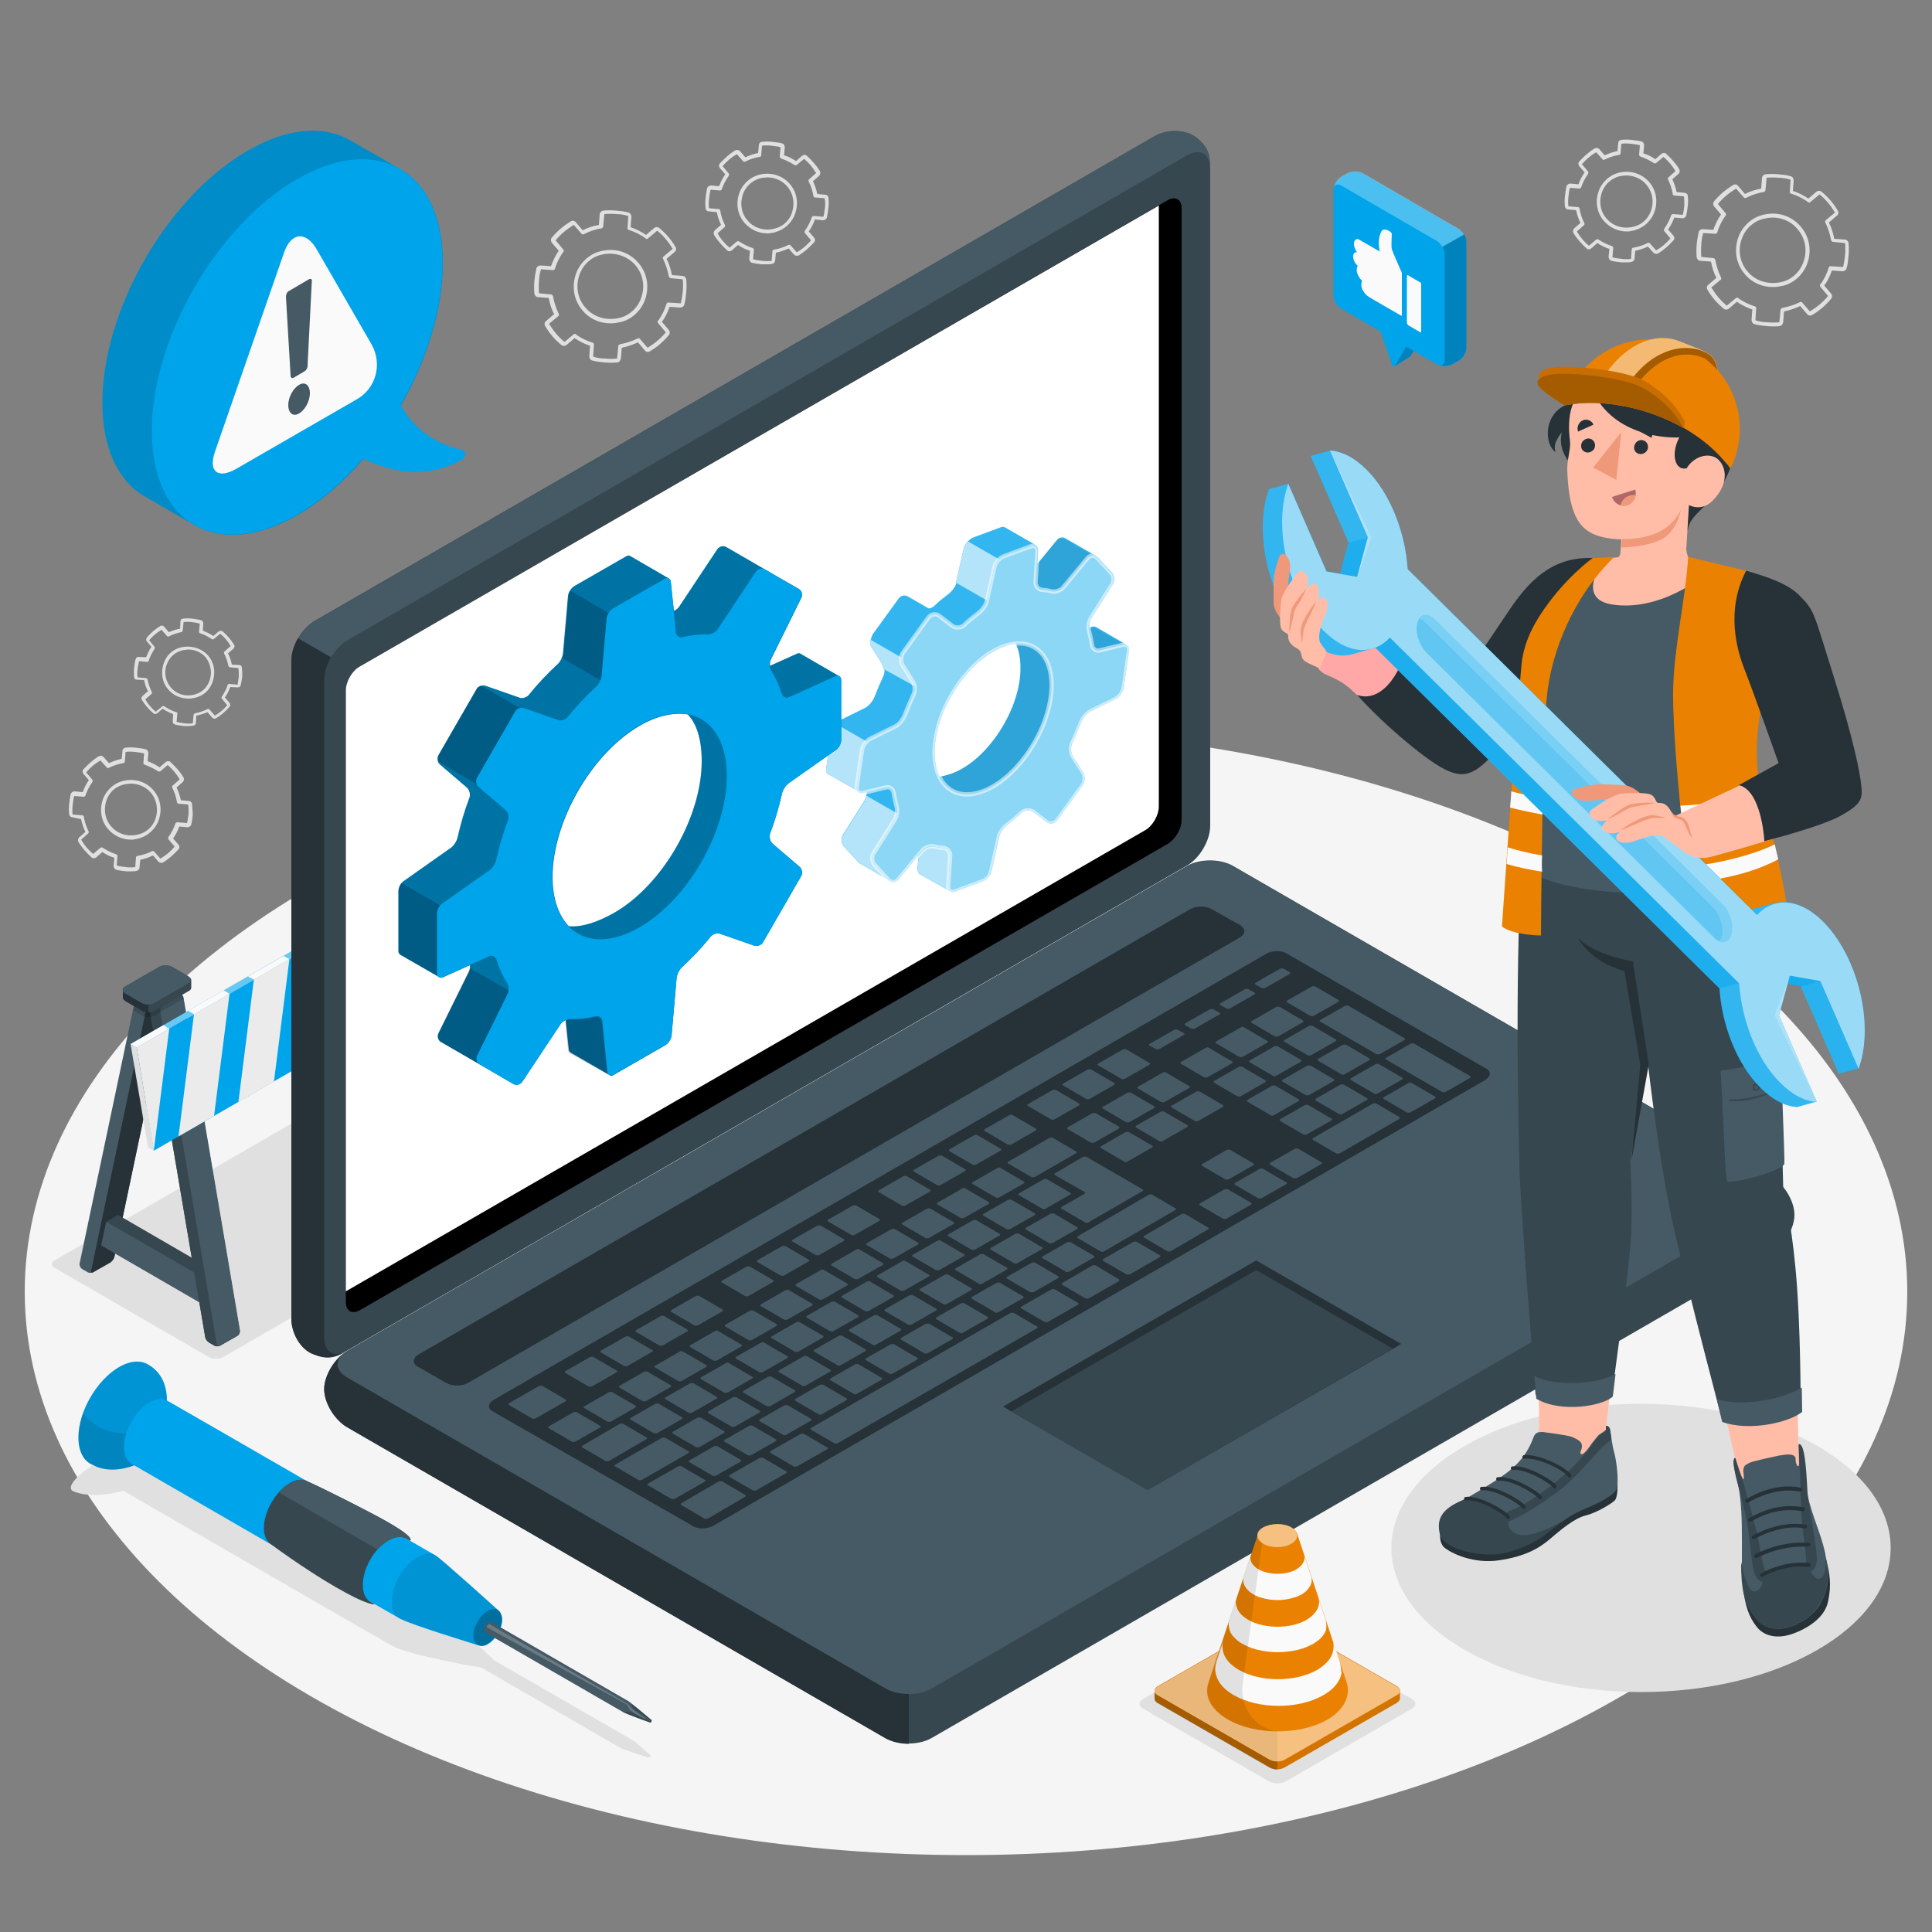 <?xml version="1.0" encoding="utf-8"?>
<!-- Generator: Adobe Illustrator 23.0.1, SVG Export Plug-In . SVG Version: 6.00 Build 0)  -->
<svg version="1.1" id="Calque_1" xmlns="http://www.w3.org/2000/svg" xmlns:xlink="http://www.w3.org/1999/xlink" x="0px" y="0px"
	 viewBox="0 0 500 500" style="enable-background:new 0 0 500 500;" xml:space="preserve">
<rect x="0" y="0" width="500" height="500" fill="#808080" stroke="none"/>
<style type="text/css">
	.st0{fill:#F5F5F5;}
	.st1{fill:#E0E0E0;}
	.st2{fill:#455A64;}
	.st3{fill:#263238;}
	.st4{fill:#37474F;}
	.st5{opacity:0.15;enable-background:new    ;}
	.st6{fill:#00A4EB;}
	.st7{opacity:0.4;fill:#FFFFFF;enable-background:new    ;}
	.st8{fill:#EBEBEB;}
	.st9{fill:#FAFAFA;}
	.st10{fill:#FFFFFF;}
	.st11{opacity:0.2;fill:#FFFFFF;enable-background:new    ;}
	.st12{opacity:0.1;enable-background:new    ;}
	.st13{opacity:0.7;fill:#FFFFFF;enable-background:new    ;}
	.st14{opacity:0.55;fill:#FFFFFF;stroke:#FFFFFF;stroke-width:1.113;stroke-miterlimit:10;enable-background:new    ;}
	.st15{opacity:0.3;}
	.st16{opacity:0.2;}
	.st17{opacity:0.25;enable-background:new    ;}
	.st18{fill:#FFBDA7;}
	.st19{fill:#FFA8A7;}
	.st20{fill:#B16668;}
	.st21{fill:#F0997A;}
	.st22{fill:#EB8100;}
	.st23{opacity:0.45;fill:#FFFFFF;enable-background:new    ;}
	.st24{opacity:0.3;enable-background:new    ;}
	.st25{opacity:0.4;fill:#00A4EB;enable-background:new    ;}
	.st26{opacity:0.6;fill:#FFFFFF;enable-background:new    ;}
	.st27{opacity:0.2;fill:#00A4EB;enable-background:new    ;}
	.st28{opacity:0.2;enable-background:new    ;}
	.st29{opacity:0.3;fill:#FFFFFF;enable-background:new    ;}
	.st30{opacity:0.5;fill:#FFFFFF;enable-background:new    ;}
	.st31{opacity:5.000000e-02;enable-background:new    ;}
</style>
<g id="Floor">
	<ellipse id="Floor_3_" class="st0" cx="250" cy="334.3" rx="243.6" ry="145.8"/>
</g>
<g id="Shadows">
	
		<ellipse id="Shadow_00000130646476249864356180000002239459232839520700_" class="st1" cx="424.7" cy="400.6" rx="64.6" ry="37.3"/>
	<path id="Shadow_16_" class="st1" d="M18.7,385.8c0,0,4.3,2.5,13.2,0c0,0,65.2,37.7,69.5,40.1c4.3,2.5,23.2,5.7,23.2,5.7l36.4,21
		l6.8,2.3l0.8-0.4l-4.3-3.8l-36.4-21c0,0-9.9-9.6-13.2-11.5c-3.3-1.9-69.5-40.1-69.5-40.1s4-5.3,0-7.6
		C40.1,368.6,15,382.6,18.7,385.8z"/>
	<path id="Shadow_7_" class="st1" d="M54.2,351.3l-40.1-23.2c-0.9-0.5-0.9-1.4,0-1.9l96.1-55.5c0.9-0.5,2.4-0.5,3.3,0l40.2,23.2
		c0.9,0.5,0.9,1.4,0,1.9l-96.1,55.5C56.6,351.8,55.2,351.8,54.2,351.3z"/>
	<path id="Shadow_00000047764577538064552210000000117369846566869666_" class="st1" d="M328.4,461l-32.6-18.8
		c-1.2-0.7-1.2-1.8,0-2.5l32.6-18.8c1.2-0.7,3.2-0.7,4.4,0l32.6,18.8c1.2,0.7,1.2,1.8,0,2.5L332.8,461
		C331.6,461.7,329.6,461.7,328.4,461z"/>
</g>
<g id="Gears_2">
	<path id="Gear_00000101821394562282830860000012403187557104086179_" class="st1" d="M159.8,93.8C159.8,93.8,159.7,93.8,159.8,93.8
		c-1.1,0.1-2.2,0.1-3.3,0c-1.1-0.1-2.2-0.2-3.2-0.5c-0.5-0.1-0.8-0.6-0.8-1.1l0.2-2.7c-1.4-0.5-2.7-1.1-4-2l-2.1,1.8
		c-0.4,0.3-1,0.3-1.3,0c-1.7-1.4-3.1-3-4.2-4.9c-0.3-0.4-0.2-1,0.2-1.3l2.1-1.8c-0.7-1.3-1.1-2.7-1.4-4.2l-2.7-0.2
		c-0.5,0-0.9-0.4-1-0.9c-0.1-1.1-0.1-2.2,0-3.3c0.1-1.1,0.3-2.2,0.5-3.2c0.1-0.5,0.6-0.8,1.1-0.8l2.7,0.2c0.5-1.4,1.1-2.7,2-4
		l-1.8-2.1c-0.3-0.4-0.3-1,0-1.3c1.4-1.7,3.1-3.1,4.9-4.2c0.4-0.3,1-0.2,1.3,0.2l1.8,2.1c1.3-0.7,2.7-1.1,4.2-1.4l0.2-2.7
		c0-0.5,0.4-0.9,0.9-1c1.1-0.1,2.2-0.1,3.3,0c1.1,0.1,2.2,0.2,3.2,0.5c0.5,0.1,0.8,0.6,0.8,1.1l-0.2,2.7c1.4,0.5,2.7,1.1,4,2
		l2.1-1.8c0.4-0.3,1-0.3,1.3,0c1.7,1.4,3.1,3,4.2,4.9c0.3,0.4,0.2,1-0.2,1.3l-2.1,1.8c0.7,1.3,1.1,2.7,1.4,4.2l2.7,0.2
		c0.5,0,0.9,0.4,1,0.9c0.1,1.1,0.1,2.2,0,3.3c-0.1,1.1-0.2,2.2-0.5,3.2c-0.1,0.5-0.6,0.8-1.1,0.8c0,0,0,0,0,0l-2.7-0.2
		c-0.5,1.4-1.1,2.7-2,3.9l1.8,2.1c0.3,0.4,0.3,1,0,1.3c-1.4,1.7-3,3.1-4.9,4.2c-0.4,0.3-1,0.2-1.3-0.2l-1.8-2.1
		c-1.3,0.6-2.7,1.1-4.2,1.4l-0.2,2.7C160.6,93.3,160.3,93.7,159.8,93.8z M148.6,86.4c0.1,0,0.2,0,0.4,0.1c1.3,1,2.8,1.7,4.4,2.2
		c0.2,0.1,0.4,0.3,0.3,0.5l-0.2,3.1c1,0.3,2,0.5,3.1,0.5c1,0.1,2.1,0.1,3.1,0l0.3-3.2c0-0.2,0.2-0.4,0.4-0.5
		c1.6-0.3,3.2-0.8,4.6-1.5c0.2-0.1,0.5-0.1,0.6,0.1l2,2.3c1.8-1.1,3.4-2.4,4.7-4l-2-2.4c-0.1-0.2-0.2-0.4,0-0.6
		c1-1.3,1.7-2.8,2.2-4.4c0.1-0.2,0.3-0.4,0.5-0.3l3.1,0.2c0,0,0.1,0,0.1,0c0.2-1,0.4-2,0.5-3.1c0.1-1,0.1-2.1,0-3.1l-3.1-0.3
		c-0.2,0-0.4-0.2-0.5-0.4c-0.3-1.6-0.8-3.2-1.5-4.6c-0.1-0.2-0.1-0.5,0.1-0.6l2.4-2c-1.1-1.8-2.4-3.4-4-4.7l-2.4,2
		c-0.2,0.2-0.4,0.2-0.6,0c-1.3-1-2.8-1.7-4.4-2.2c-0.2-0.1-0.4-0.3-0.3-0.5l0.2-3.1c-1-0.3-2-0.5-3.1-0.5c-1-0.1-2.1-0.1-3.1,0
		l-0.3,3.2c0,0.2-0.2,0.4-0.4,0.5c-1.6,0.2-3.2,0.8-4.6,1.5c-0.2,0.1-0.5,0.1-0.6-0.1l-2-2.3c-1.8,1.1-3.4,2.4-4.7,4l2,2.4
		c0.1,0.2,0.2,0.4,0,0.6c-1,1.3-1.7,2.8-2.2,4.4c-0.1,0.2-0.3,0.4-0.5,0.3l-3.1-0.2c-0.3,1-0.5,2.1-0.5,3.1c-0.1,1-0.1,2.1,0,3.1
		l3.1,0.3c0.2,0,0.4,0.2,0.5,0.4c0.3,1.6,0.8,3.2,1.5,4.6c0.1,0.2,0.1,0.5-0.1,0.6l-2.4,2c1.1,1.8,2.4,3.4,4,4.7l2.4-2
		C148.4,86.5,148.5,86.4,148.6,86.4z M159.3,83.6c-3.2,0.4-6.4-0.7-8.5-3.2c-2.5-2.9-3-6.8-1.4-10.4c1.1-2.3,3.2-4.2,5.7-4.9
		c3.8-1.1,7.6,0,10.1,2.9c2.5,2.9,3,6.8,1.4,10.4c-1.1,2.3-3.2,4.2-5.7,4.9l0,0C160.3,83.4,159.8,83.5,159.3,83.6z M156.7,65.7
		c-0.5,0.1-0.9,0.2-1.4,0.3c-2.2,0.6-4.1,2.3-5,4.3c-1.5,3.2-1,6.8,1.2,9.3c2.2,2.6,5.7,3.5,9.1,2.6l0,0c2.2-0.6,4.1-2.3,5-4.3
		c1.5-3.2,1-6.8-1.2-9.3C162.5,66.4,159.6,65.4,156.7,65.7z"/>
	<path id="Gear_00000040572498438159043740000018002669466691439029_" class="st1" d="M460.6,84.4C460.6,84.4,460.6,84.4,460.6,84.4
		c-1.1,0.1-2.2,0.1-3.3,0c-1.1-0.1-2.2-0.2-3.2-0.5c-0.5-0.1-0.8-0.6-0.8-1.1l0.2-2.7c-1.4-0.5-2.7-1.1-4-2l-2.1,1.8
		c-0.4,0.3-1,0.3-1.3,0c-1.7-1.4-3.1-3-4.2-4.9c-0.3-0.4-0.2-1,0.2-1.3l2.1-1.8c-0.7-1.3-1.1-2.7-1.4-4.2l-2.7-0.2
		c-0.5,0-0.9-0.4-1-0.9c-0.1-1.1-0.1-2.2,0-3.3c0.1-1.1,0.3-2.2,0.5-3.2c0.1-0.5,0.6-0.8,1.1-0.8l2.7,0.2c0.5-1.4,1.1-2.7,2-4
		l-1.8-2.1c-0.3-0.4-0.3-1,0-1.3c1.4-1.7,3.1-3.1,4.9-4.2c0.4-0.3,1-0.2,1.3,0.2l1.8,2.1c1.3-0.7,2.7-1.1,4.2-1.4l0.2-2.7
		c0-0.5,0.4-0.9,0.9-1c1.1-0.1,2.2-0.1,3.3,0c1.1,0.1,2.2,0.2,3.2,0.5c0.5,0.1,0.8,0.6,0.8,1.1l-0.2,2.7c1.4,0.5,2.7,1.1,4,2
		l2.1-1.8c0.4-0.3,1-0.3,1.3,0c1.7,1.4,3.1,3,4.2,4.9c0.3,0.4,0.2,1-0.2,1.3l-2.1,1.8c0.7,1.3,1.1,2.7,1.4,4.2l2.7,0.2
		c0.5,0,0.9,0.4,1,0.9c0.1,1.1,0.1,2.1,0,3.3c-0.1,1.1-0.2,2.2-0.5,3.2c-0.1,0.5-0.6,0.8-1.1,0.8l0,0l-2.7-0.2
		c-0.5,1.4-1.1,2.7-2,3.9l1.8,2.1c0.3,0.4,0.3,1,0,1.3c-1.4,1.7-3,3.1-4.9,4.2c-0.4,0.3-1,0.2-1.3-0.2l-1.8-2.1
		c-1.3,0.6-2.7,1.1-4.2,1.4l-0.2,2.7C461.4,83.9,461.1,84.3,460.6,84.4z M449.4,77c0.1,0,0.2,0,0.4,0.1c1.3,1,2.8,1.7,4.4,2.2
		c0.2,0.1,0.4,0.3,0.3,0.5l-0.2,3.1c1,0.3,2,0.5,3.1,0.5c1,0.1,2.1,0.1,3.1,0l0.3-3.2c0-0.2,0.2-0.4,0.4-0.5
		c1.6-0.3,3.2-0.8,4.6-1.5c0.2-0.1,0.5-0.1,0.6,0.1l2,2.3c1.8-1.1,3.4-2.4,4.7-4l-2-2.4c-0.1-0.2-0.2-0.4,0-0.6
		c1-1.3,1.7-2.8,2.2-4.4c0.1-0.2,0.3-0.4,0.5-0.3l3.1,0.2c0,0,0.1,0,0.1,0c0.2-1,0.4-2,0.5-3.1c0.1-1,0.1-2.1,0-3.1l-3.1-0.3
		c-0.2,0-0.4-0.2-0.5-0.4c-0.3-1.6-0.8-3.2-1.5-4.6c-0.1-0.2-0.1-0.5,0.1-0.6l2.4-2c-1.1-1.8-2.4-3.4-4-4.7l-2.4,2
		c-0.2,0.2-0.4,0.2-0.6,0c-1.3-1-2.8-1.7-4.4-2.2c-0.2-0.1-0.4-0.3-0.3-0.5l0.2-3.1c-1-0.3-2-0.5-3.1-0.5c-1-0.1-2.1-0.1-3.1,0
		l-0.3,3.2c0,0.2-0.2,0.4-0.4,0.5c-1.6,0.2-3.2,0.8-4.6,1.5c-0.2,0.1-0.5,0.1-0.6-0.1l-2-2.3c-1.8,1.1-3.4,2.4-4.7,4l2,2.4
		c0.1,0.2,0.2,0.4,0,0.6c-1,1.3-1.7,2.8-2.2,4.4c-0.1,0.2-0.3,0.4-0.5,0.3l-3.1-0.2c-0.3,1-0.5,2.1-0.5,3.1c-0.1,1-0.1,2.1,0,3.1
		l3.1,0.3c0.2,0,0.4,0.2,0.5,0.4c0.3,1.6,0.8,3.2,1.5,4.6c0.1,0.2,0.1,0.5-0.1,0.6l-2.4,2c1.1,1.8,2.4,3.4,4,4.7l2.4-2
		C449.3,77.1,449.4,77,449.4,77z M460.1,74.2c-3.2,0.4-6.4-0.7-8.5-3.2c-2.5-2.9-3-6.8-1.4-10.4c1.1-2.3,3.2-4.2,5.7-4.9
		c3.8-1.1,7.6,0,10.1,2.9c2.5,2.9,3,6.8,1.4,10.4c-1.1,2.3-3.2,4.2-5.7,4.9l0,0C461.1,74,460.6,74.1,460.1,74.2z M457.5,56.4
		c-0.5,0.1-0.9,0.2-1.4,0.3c-2.2,0.6-4.1,2.3-5,4.3c-1.5,3.2-1,6.8,1.2,9.3c2.2,2.6,5.7,3.5,9.1,2.6l0,0c2.2-0.6,4.1-2.3,5-4.3
		c1.5-3.2,1-6.8-1.2-9.3C463.3,57,460.4,56,457.5,56.4z"/>
	<path id="Gear_00000183943436029529582810000015763758042806417574_" class="st1" d="M196.2,45.3c-2,0.6-3.7,2.1-4.6,4
		c-1.3,2.9-0.9,6.1,1.1,8.4c1.5,1.7,3.6,2.7,5.9,2.7c0.3,0,0.7,0,1-0.1c0.4-0.1,0.9-0.1,1.3-0.3c2-0.6,3.7-2.1,4.6-4
		c1.3-2.9,0.9-6.1-1.1-8.4C202.4,45.3,199.3,44.4,196.2,45.3z M204.7,55.7c-0.8,1.7-2.2,2.9-4,3.4c-2.7,0.8-5.5,0-7.2-2
		c-1.8-2-2.1-4.9-1-7.4c0.8-1.7,2.2-2.9,4-3.5c0.4-0.1,0.7-0.2,1.1-0.2c0.3,0,0.6-0.1,0.9-0.1c2,0,3.9,0.8,5.2,2.3
		C205.5,50.3,205.8,53.1,204.7,55.7z M214.4,51.2c0-0.4-0.4-0.8-0.8-0.8l-2.1-0.2c-0.2-1.1-0.6-2.2-1.1-3.3l1.6-1.4
		c0.3-0.3,0.4-0.8,0.2-1.2c-0.9-1.5-2.1-2.8-3.4-4c-0.3-0.3-0.8-0.3-1.2,0l-1.6,1.4c-1-0.7-2-1.2-3.1-1.5l0.2-2.1
		c0-0.5-0.3-0.9-0.7-1c-0.8-0.2-1.7-0.3-2.6-0.4c-0.9-0.1-1.8-0.1-2.6,0c-0.4,0-0.8,0.4-0.8,0.8l-0.2,2.1c-1.1,0.2-2.2,0.6-3.3,1.1
		l-1.4-1.6c-0.3-0.3-0.8-0.4-1.2-0.2c-1.5,0.9-2.8,2.1-4,3.4c-0.3,0.3-0.3,0.8,0,1.2l1.4,1.6c-0.7,1-1.2,2-1.6,3.1l-2.1-0.2
		c-0.4,0-0.9,0.3-1,0.7c-0.2,0.9-0.3,1.7-0.4,2.6s-0.1,1.8,0,2.6c0,0.4,0.4,0.8,0.8,0.8l2.1,0.2c0.2,1.1,0.6,2.2,1.1,3.3l-1.6,1.4
		c-0.3,0.3-0.4,0.8-0.2,1.2c0.9,1.5,2.1,2.8,3.4,4c0.3,0.3,0.8,0.3,1.2,0l1.6-1.4c0.9,0.6,2,1.2,3.1,1.5l-0.2,2.1
		c0,0.4,0.3,0.9,0.7,1c0.8,0.2,1.7,0.3,2.6,0.4c0.4,0,0.8,0,1.2,0c0.5,0,1,0,1.4-0.1l0,0c0.4-0.1,0.8-0.4,0.8-0.8l0.2-2.1
		c1.1-0.2,2.2-0.6,3.3-1.1l1.4,1.6c0.3,0.3,0.8,0.4,1.2,0.2c1.5-0.9,2.8-2.1,4-3.4c0.3-0.3,0.3-0.8,0-1.2l-1.4-1.6
		c0.7-1,1.2-2,1.6-3.1l2.1,0.2c0.4,0,0.9-0.3,1-0.7c0.2-0.9,0.3-1.7,0.4-2.6C214.5,52.9,214.5,52,214.4,51.2z M213.5,53.7
		c-0.1,0.8-0.2,1.6-0.4,2.4l-2.5-0.2c-0.2,0-0.4,0.1-0.5,0.3c-0.4,1.2-1,2.4-1.8,3.5c-0.1,0.2-0.1,0.4,0,0.6l1.6,1.9
		c-1.1,1.3-2.3,2.3-3.7,3.1l-1.6-1.8c-0.1-0.2-0.4-0.2-0.6-0.1c-1.2,0.6-2.4,1-3.7,1.2c-0.2,0-0.4,0.2-0.4,0.4l-0.2,2.5
		c-0.8,0.1-1.6,0.1-2.4,0c-0.9-0.1-1.7-0.2-2.4-0.4l0.2-2.4c0-0.2-0.1-0.4-0.3-0.5c-1.3-0.4-2.4-1-3.5-1.7c-0.1-0.1-0.2-0.1-0.3-0.1
		c-0.1,0-0.2,0.1-0.3,0.1l-1.9,1.6c-1.3-1.1-2.3-2.3-3.1-3.7l1.8-1.6c0.2-0.1,0.2-0.4,0.1-0.6c-0.6-1.2-1-2.4-1.2-3.7
		c0-0.2-0.2-0.4-0.4-0.4l-2.5-0.2c-0.1-0.8-0.1-1.6,0-2.4c0.1-0.9,0.2-1.7,0.4-2.4l2.4,0.2c0,0,0,0,0,0c0.2,0,0.4-0.1,0.5-0.3
		c0.4-1.2,1-2.4,1.8-3.5c0.1-0.2,0.1-0.4,0-0.6l-1.6-1.9c1.1-1.3,2.3-2.3,3.7-3.1l1.6,1.8c0.1,0.2,0.4,0.2,0.6,0.1
		c1.2-0.6,2.4-1,3.7-1.2c0.2,0,0.4-0.2,0.4-0.4l0.2-2.5c0.8-0.1,1.6-0.1,2.4,0c0.9,0.1,1.7,0.2,2.4,0.4l-0.2,2.4
		c0,0.2,0.1,0.4,0.3,0.5c1.2,0.4,2.4,1,3.5,1.7c0.2,0.1,0.4,0.1,0.6,0l1.9-1.6c1.3,1.1,2.3,2.3,3.1,3.7l-1.8,1.6
		c-0.2,0.1-0.2,0.4-0.1,0.6c0.6,1.2,1,2.4,1.2,3.7c0,0.2,0.2,0.4,0.4,0.4l2.5,0.2C213.6,52.1,213.6,52.9,213.5,53.7z"/>
	<path id="Gear_00000055666432393982323270000000459653826248587691_" class="st1" d="M418.6,44.8c-2,0.6-3.7,2.1-4.6,4
		c-1.3,2.9-0.9,6.1,1.1,8.4c1.5,1.7,3.6,2.7,5.9,2.7c0.3,0,0.7,0,1-0.1c0.4-0.1,0.9-0.1,1.3-0.3c2-0.6,3.7-2.1,4.6-4
		c1.3-2.9,0.9-6.1-1.1-8.4C424.8,44.8,421.6,43.9,418.6,44.8z M427,55.2c-0.8,1.7-2.2,2.9-4,3.4c-2.7,0.8-5.5,0-7.2-2
		c-1.8-2-2.1-4.9-1-7.4c0.8-1.7,2.2-2.9,4-3.5c0.4-0.1,0.7-0.2,1.1-0.2c0.3,0,0.6-0.1,0.9-0.1c2,0,3.9,0.8,5.2,2.3
		C427.8,49.8,428.2,52.6,427,55.2z M436.8,50.7c0-0.4-0.4-0.8-0.8-0.8l-2.1-0.2c-0.2-1.1-0.6-2.2-1.1-3.3l1.6-1.4
		c0.3-0.3,0.4-0.8,0.2-1.2c-0.9-1.5-2.1-2.8-3.4-4c-0.3-0.3-0.8-0.3-1.2,0l-1.6,1.4c-1-0.7-2-1.2-3.1-1.5l0.2-2.1
		c0-0.5-0.3-0.9-0.7-1c-0.8-0.2-1.7-0.3-2.6-0.4c-0.9-0.1-1.8-0.1-2.6,0c-0.4,0-0.8,0.4-0.8,0.8l-0.2,2.1c-1.1,0.2-2.2,0.6-3.3,1.1
		l-1.4-1.6c-0.3-0.3-0.8-0.4-1.2-0.2c-1.5,0.9-2.8,2.1-4,3.4c-0.3,0.3-0.3,0.8,0,1.2l1.4,1.6c-0.7,1-1.2,2-1.6,3.1l-2.1-0.2
		c-0.4,0-0.9,0.3-1,0.7c-0.2,0.9-0.3,1.7-0.4,2.6c-0.1,0.9-0.1,1.8,0,2.6c0,0.4,0.4,0.8,0.8,0.8l2.1,0.2c0.2,1.1,0.6,2.2,1.1,3.3
		l-1.6,1.4c-0.3,0.3-0.4,0.8-0.2,1.2c0.9,1.5,2.1,2.8,3.4,4c0.3,0.3,0.8,0.3,1.2,0l1.6-1.4c0.9,0.6,2,1.2,3.1,1.5l-0.2,2.1
		c0,0.4,0.3,0.9,0.7,1c0.8,0.2,1.7,0.3,2.6,0.4c0.4,0,0.8,0,1.2,0c0.5,0,1,0,1.4-0.1l0,0c0.4-0.1,0.8-0.4,0.8-0.8l0.2-2.1
		c1.1-0.2,2.2-0.6,3.3-1.1l1.4,1.6c0.3,0.3,0.8,0.4,1.2,0.2c1.5-0.9,2.8-2.1,4-3.4c0.3-0.3,0.3-0.8,0-1.2l-1.4-1.6
		c0.7-1,1.2-2,1.6-3.1l2.1,0.2c0.4,0,0.9-0.3,1-0.7c0.2-0.9,0.3-1.7,0.4-2.6C436.9,52.4,436.9,51.5,436.8,50.7z M435.9,53.2
		c-0.1,0.8-0.2,1.6-0.4,2.4l-2.5-0.2c-0.2,0-0.4,0.1-0.5,0.3c-0.4,1.2-1,2.4-1.8,3.5c-0.1,0.2-0.1,0.4,0,0.6l1.6,1.9
		c-1.1,1.3-2.3,2.3-3.7,3.1l-1.6-1.8c-0.1-0.2-0.4-0.2-0.6-0.1c-1.2,0.6-2.4,1-3.7,1.2c-0.2,0-0.4,0.2-0.4,0.4l-0.2,2.5
		c-0.8,0.1-1.6,0.1-2.4,0c-0.9-0.1-1.7-0.2-2.4-0.4l0.2-2.4c0-0.2-0.1-0.4-0.3-0.5c-1.3-0.4-2.4-1-3.5-1.7c-0.1-0.1-0.2-0.1-0.3-0.1
		c-0.1,0-0.2,0.1-0.3,0.1l-1.9,1.6c-1.3-1.1-2.3-2.3-3.1-3.7l1.8-1.6c0.2-0.1,0.2-0.4,0.1-0.6c-0.6-1.2-1-2.4-1.2-3.7
		c0-0.2-0.2-0.4-0.4-0.4l-2.5-0.2c-0.1-0.8-0.1-1.6,0-2.4c0.1-0.9,0.2-1.7,0.4-2.4l2.4,0.2c0,0,0,0,0,0c0.2,0,0.4-0.1,0.5-0.3
		c0.4-1.2,1-2.4,1.8-3.5c0.1-0.2,0.1-0.4,0-0.6l-1.6-1.9c1.1-1.3,2.3-2.3,3.7-3.1l1.6,1.8c0.1,0.2,0.4,0.2,0.6,0.1
		c1.2-0.6,2.4-1,3.7-1.2c0.2,0,0.4-0.2,0.4-0.4l0.2-2.5c0.8-0.1,1.6-0.1,2.4,0c0.9,0.1,1.7,0.2,2.4,0.4l-0.2,2.4
		c0,0.2,0.1,0.4,0.3,0.5c1.2,0.4,2.4,1,3.5,1.7c0.2,0.1,0.4,0.1,0.6,0l1.9-1.6c1.3,1.1,2.3,2.3,3.1,3.7l-1.8,1.6
		c-0.2,0.1-0.2,0.4-0.1,0.6c0.6,1.2,1,2.4,1.2,3.7c0,0.2,0.2,0.4,0.4,0.4l2.5,0.2C435.9,51.6,435.9,52.4,435.9,53.2z"/>
	<path id="Gear_00000086650861281050307590000014537810584266757252_" class="st1" d="M46.6,167.6c-1.8,0.5-3.3,1.8-4,3.5
		c-1.1,2.5-0.8,5.4,1,7.4c1.3,1.5,3.2,2.3,5.2,2.3c0.3,0,0.6,0,0.9-0.1c0.4,0,0.7-0.1,1.1-0.2c1.8-0.5,3.3-1.8,4-3.5
		c1.1-2.5,0.8-5.4-1-7.4C52.1,167.7,49.3,166.9,46.6,167.6z M54,176.7c-0.7,1.5-2,2.6-3.5,3c-2.4,0.7-4.8,0-6.3-1.8
		c-1.5-1.8-1.9-4.3-0.8-6.5c0.7-1.5,2-2.6,3.5-3c0.3-0.1,0.7-0.2,1-0.2c0.3,0,0.5-0.1,0.8-0.1c1.7,0,3.4,0.7,4.5,2
		C54.7,172,55,174.5,54,176.7z M62.6,172.8c0-0.4-0.3-0.7-0.7-0.7L60,172c-0.2-1-0.5-2-1-2.9l1.4-1.2c0.3-0.3,0.4-0.7,0.2-1
		c-0.8-1.3-1.8-2.5-3-3.5c-0.3-0.2-0.7-0.2-1,0l-1.4,1.2c-0.8-0.6-1.8-1-2.7-1.4l0.1-1.9c0-0.4-0.2-0.7-0.6-0.8
		c-0.7-0.2-1.5-0.3-2.3-0.4c-0.8-0.1-1.6-0.1-2.3,0c-0.4,0-0.7,0.3-0.7,0.7l-0.1,1.9c-1,0.2-2,0.5-2.9,0.9l-1.2-1.4
		c-0.3-0.3-0.7-0.4-1-0.2c-1.3,0.8-2.5,1.8-3.5,3c-0.2,0.3-0.2,0.7,0,1l1.2,1.4c-0.6,0.8-1,1.8-1.4,2.7l-1.9-0.1
		c-0.4,0-0.7,0.2-0.8,0.6c-0.2,0.7-0.3,1.5-0.4,2.3c-0.1,0.8,0,1.5,0,2.3c0,0.4,0.3,0.7,0.7,0.7l1.9,0.1c0.2,1,0.5,2,1,2.9l-1.4,1.2
		c-0.3,0.3-0.4,0.7-0.2,1c0.8,1.3,1.8,2.5,3,3.5c0.3,0.3,0.7,0.2,1,0l1.4-1.2c0.8,0.6,1.7,1,2.7,1.4l-0.1,1.9c0,0.4,0.2,0.7,0.6,0.8
		c0.7,0.2,1.5,0.3,2.3,0.4c0.4,0,0.7,0,1.1,0c0.4,0,0.8,0,1.3-0.1l0,0c0.4,0,0.7-0.4,0.7-0.7l0.1-1.9c1-0.2,2-0.5,2.9-0.9l1.2,1.4
		c0.3,0.3,0.7,0.4,1,0.2c1.3-0.8,2.5-1.8,3.5-3c0.3-0.3,0.2-0.7,0-1l-1.2-1.4c0.6-0.8,1-1.7,1.4-2.7l1.9,0.1c0.4,0,0.7-0.2,0.8-0.6
		c0.2-0.8,0.3-1.5,0.4-2.3C62.7,174.4,62.7,173.6,62.6,172.8z M61.8,175.1c-0.1,0.7-0.2,1.4-0.3,2.1l-2.2-0.2
		c-0.2,0-0.4,0.1-0.4,0.3c-0.3,1.1-0.9,2.1-1.5,3c-0.1,0.2-0.1,0.4,0,0.5l1.4,1.7c-0.9,1.1-2,2-3.2,2.7l-1.4-1.6
		c-0.1-0.1-0.3-0.2-0.5-0.1c-1,0.5-2.1,0.9-3.2,1.1c-0.2,0-0.3,0.2-0.4,0.4l-0.2,2.2c-0.7,0.1-1.4,0.1-2.1,0
		c-0.8-0.1-1.5-0.2-2.1-0.4l0.2-2.1c0-0.2-0.1-0.4-0.3-0.4c-1.1-0.3-2.1-0.9-3.1-1.5c-0.1-0.1-0.2-0.1-0.3-0.1c-0.1,0-0.2,0-0.2,0.1
		l-1.7,1.4c-1.1-0.9-2-2-2.7-3.2l1.6-1.4c0.1-0.1,0.2-0.3,0.1-0.5c-0.5-1-0.9-2.1-1.1-3.2c0-0.2-0.2-0.3-0.4-0.4l-2.2-0.2
		c-0.1-0.7-0.1-1.4,0-2.1c0.1-0.8,0.2-1.4,0.4-2.1l2.1,0.2c0,0,0,0,0,0c0.2,0,0.3-0.1,0.4-0.3c0.3-1.1,0.9-2.1,1.5-3.1
		c0.1-0.2,0.1-0.4,0-0.5l-1.4-1.7c0.9-1.1,2-2,3.2-2.7l1.4,1.6c0.1,0.1,0.3,0.2,0.5,0.1c1-0.5,2.1-0.9,3.2-1.1
		c0.2,0,0.3-0.2,0.4-0.4l0.2-2.2c0.7-0.1,1.4-0.1,2.1,0c0.8,0.1,1.5,0.2,2.1,0.4l-0.2,2.1c0,0.2,0.1,0.4,0.3,0.4
		c1.1,0.3,2.1,0.9,3,1.5c0.2,0.1,0.4,0.1,0.5,0l1.7-1.4c1.1,0.9,2,2,2.7,3.2l-1.6,1.4c-0.1,0.1-0.2,0.3-0.1,0.5
		c0.5,1,0.9,2.1,1.1,3.2c0,0.2,0.2,0.3,0.4,0.4l2.2,0.2C61.8,173.6,61.8,174.4,61.8,175.1z"/>
	<path id="Gear_00000111886140221251147010000009583012693018906529_" class="st1" d="M31.5,202.2c-2,0.6-3.7,2.1-4.6,4
		c-1.3,2.9-0.9,6.1,1.1,8.4c1.5,1.7,3.6,2.7,5.9,2.7c0.3,0,0.7,0,1-0.1c0.4-0.1,0.8-0.1,1.3-0.3c2-0.6,3.7-2.1,4.6-4
		c1.3-2.9,0.9-6.1-1.1-8.4C37.7,202.2,34.6,201.3,31.5,202.2z M40,212.5c-0.8,1.7-2.2,2.9-4,3.4c-2.7,0.8-5.5,0-7.2-2
		c-1.8-2-2.1-4.9-1-7.4c0.8-1.7,2.2-2.9,4-3.4c0.4-0.1,0.7-0.2,1.1-0.2c0.3,0,0.6-0.1,0.9-0.1c2,0,3.9,0.8,5.2,2.3
		C40.7,207.1,41.1,210,40,212.5z M49.7,208.1c0-0.4-0.4-0.8-0.8-0.8l-2.1-0.2c-0.2-1.1-0.6-2.2-1.1-3.3l1.6-1.4
		c0.3-0.3,0.4-0.8,0.2-1.2c-0.9-1.5-2.1-2.8-3.4-4c-0.3-0.3-0.8-0.3-1.2,0l-1.6,1.4c-1-0.7-2-1.2-3.1-1.6l0.2-2.1
		c0-0.4-0.3-0.9-0.7-1c-0.8-0.2-1.7-0.3-2.6-0.4c-0.9-0.1-1.8-0.1-2.6,0c-0.4,0-0.8,0.4-0.8,0.8l-0.2,2.1c-1.1,0.2-2.2,0.6-3.3,1.1
		l-1.4-1.6c-0.3-0.3-0.8-0.4-1.2-0.2c-1.5,0.9-2.8,2.1-4,3.4c-0.3,0.3-0.3,0.8,0,1.2l1.4,1.6c-0.7,1-1.2,2-1.6,3.1l-2.1-0.2
		c-0.4,0-0.9,0.3-1,0.7c-0.2,0.9-0.3,1.7-0.4,2.6s-0.1,1.8,0,2.6c0,0.4,0.4,0.8,0.8,0.8L21,212c0.2,1.1,0.6,2.2,1.1,3.3l-1.6,1.4
		c-0.3,0.3-0.4,0.8-0.2,1.2c0.9,1.5,2.1,2.8,3.4,4c0.3,0.3,0.8,0.3,1.2,0l1.6-1.4c0.9,0.6,2,1.2,3.1,1.5l-0.2,2.1
		c0,0.4,0.3,0.9,0.7,1c0.8,0.2,1.7,0.3,2.6,0.4c0.4,0,0.8,0,1.2,0c0.5,0,1,0,1.4-0.1l0,0c0.4-0.1,0.8-0.4,0.8-0.8l0.2-2.1
		c1.1-0.2,2.2-0.6,3.3-1.1l1.4,1.6c0.3,0.3,0.8,0.4,1.2,0.2c1.5-0.9,2.8-2.1,4-3.4c0.3-0.3,0.3-0.8,0-1.2l-1.4-1.6
		c0.7-1,1.2-2,1.6-3.1l2.1,0.2c0.4,0,0.9-0.3,1-0.7c0.2-0.9,0.3-1.7,0.4-2.6C49.8,209.8,49.8,208.9,49.7,208.1z M48.8,210.6
		c-0.1,0.8-0.2,1.6-0.4,2.4l-2.5-0.2c-0.2,0-0.4,0.1-0.5,0.3c-0.4,1.2-1,2.4-1.8,3.5c-0.1,0.2-0.1,0.4,0,0.6l1.6,1.9
		c-1.1,1.3-2.3,2.3-3.7,3.1l-1.6-1.8c-0.1-0.2-0.4-0.2-0.6-0.1c-1.2,0.6-2.4,1-3.7,1.2c-0.2,0-0.4,0.2-0.4,0.4l-0.2,2.5
		c-0.8,0.1-1.6,0.1-2.4,0c-0.9-0.1-1.7-0.2-2.4-0.4l0.2-2.4c0-0.2-0.1-0.4-0.3-0.5c-1.3-0.4-2.4-1-3.5-1.7c-0.1-0.1-0.2-0.1-0.3-0.1
		c-0.1,0-0.2,0.1-0.3,0.1l-1.9,1.6c-1.3-1.1-2.3-2.3-3.1-3.7l1.8-1.6c0.2-0.1,0.2-0.4,0.1-0.6c-0.6-1.2-1-2.4-1.2-3.7
		c0-0.2-0.2-0.4-0.4-0.4l-2.5-0.2c-0.1-0.8-0.1-1.6,0-2.4c0.1-0.9,0.2-1.7,0.4-2.4l2.4,0.2c0,0,0,0,0,0c0.2,0,0.4-0.1,0.5-0.3
		c0.4-1.2,1-2.4,1.8-3.5c0.1-0.2,0.1-0.4,0-0.6l-1.6-1.9c1.1-1.3,2.3-2.3,3.7-3.1l1.6,1.8c0.1,0.2,0.4,0.2,0.6,0.1
		c1.2-0.6,2.4-1,3.7-1.2c0.2,0,0.4-0.2,0.4-0.4l0.2-2.5c0.8-0.1,1.6-0.1,2.4,0c0.9,0.1,1.7,0.2,2.4,0.4l-0.2,2.4
		c0,0.2,0.1,0.4,0.3,0.5c1.2,0.4,2.4,1,3.5,1.7c0.2,0.1,0.4,0.1,0.6,0l1.9-1.6c1.3,1.1,2.3,2.3,3.1,3.7l-1.8,1.6
		c-0.2,0.1-0.2,0.4-0.1,0.6c0.6,1.2,1,2.4,1.2,3.7c0,0.2,0.2,0.4,0.4,0.4l2.5,0.2C48.8,209,48.8,209.8,48.8,210.6z"/>
</g>
<g id="Barrier">
	<g id="Barrier_1_">
		<g>
			<g>
				<path class="st2" d="M97.3,287l-4.4,2.5c-0.4,0.3-1.2,0.3-1.6,0l-1.4-0.8c-0.4-0.3-0.7-0.9-0.6-1.4l14.6-68.9
					c0.1-0.5,0.5-1.1,1-1.4l4.4-2.5c0.4-0.3,1.2-0.3,1.6,0l1.4,0.8c0.4,0.3,0.7,0.9,0.6,1.4l-14.6,68.9
					C98.2,286.2,97.7,286.8,97.3,287z"/>
				<path class="st3" d="M97.3,287l-4.4,2.5c-0.4,0.3-0.7,0.1-0.6-0.4l14.6-68.9c0.1-0.5,0.5-1.1,1-1.4l4.4-2.5
					c0.4-0.3,0.7-0.1,0.6,0.4l-14.6,68.9C98.2,286.2,97.7,286.8,97.3,287z"/>
			</g>
			<g>
				<polygon class="st4" points="94.9,282.5 96.2,276.4 99.2,274.7 126.9,290.6 128.2,298.3 125.2,300 				"/>
				<polygon class="st2" points="125.2,300 94.9,282.5 96.2,276.4 123.9,292.4 				"/>
			</g>
			<g>
				<path class="st4" d="M130.1,306l-4.4,2.5c-0.4,0.3-1.2,0.3-1.6,0l-1.4-0.8c-0.4-0.3-0.9-0.9-0.9-1.4l-14.6-86.1
					c-0.1-0.5,0.2-1.1,0.6-1.4l4.4-2.5c0.4-0.3,1.2-0.3,1.6,0l1.4,0.8c0.4,0.3,0.9,0.9,0.9,1.4l14.6,86.1
					C130.8,305.1,130.6,305.8,130.1,306z"/>
				<path class="st4" d="M107.2,220.3l0.6,3.3l14.1,82.8c0.1,0.5,0.5,1.1,0.9,1.4l1.4,0.8c0.4,0.3,1.2,0.3,1.6,0l4.4-2.5
					c0.4-0.3,0.7-0.9,0.6-1.4l-14.6-85.8l-0.1-0.3c-0.1-0.5-0.5-1.1-0.9-1.4l-1.4-0.8c-0.4-0.3-1.2-0.3-1.6,0l-4.4,2.5
					C107.4,219.1,107.1,219.8,107.2,220.3z"/>
				<path class="st2" d="M116.1,218.5l14.6,86.1c0.1,0.5-0.2,1.1-0.6,1.4l-4.4,2.5c-0.4,0.3-0.9,0.1-0.9-0.4L110.2,222
					c-0.1-0.5,0.2-1.1,0.6-1.4l4.4-2.5C115.6,217.8,116.1,218,116.1,218.5z"/>
			</g>
			<path class="st5" d="M103.1,221.9l2.3,1.3c0.6,0.4,1.5,0.5,2.3,0.3c0.3-0.1,0.6-0.2,0.9-0.3l7.6-4.4l-0.1-0.3
				c-0.1-0.5-0.5-1.1-0.9-1.4l-1.4-0.8c-0.4-0.3-1.2-0.3-1.6,0c0.1-0.5,0.4-0.7,0-0.9l-1.4-0.8c-0.4-0.3-1.2-0.3-1.6,0l-4.4,2.5
				c-0.4,0.3-0.9,0.9-1,1.4L103.1,221.9z"/>
			<g>
				<path class="st4" d="M100.5,216.5c0-0.3,0.2-0.7,0.7-0.9l8.8-5.1c0.9-0.5,2.3-0.5,3.2,0l4.3,2.5c0.4,0.3,0.7,0.6,0.7,0.9
					c0,0.3,0,1.7,0,2c0,0.3-0.2,0.7-0.7,0.9l-8.8,5.1c-0.9,0.5-2.3,0.5-3.2,0l-4.3-2.5c-0.4-0.3-0.7-0.6-0.7-0.9
					C100.5,218.2,100.5,216.8,100.5,216.5z"/>
				<path class="st3" d="M100.5,216.5c0-0.3,0.2-0.7,0.7-0.9l5.9-3.4v10.1c-0.6,0-1.2-0.1-1.6-0.4l-4.3-2.5
					c-0.4-0.3-0.7-0.6-0.7-0.9C100.5,218.2,100.5,216.8,100.5,216.5z"/>
				<path class="st2" d="M108.6,219.9l8.8-5.1c0.9-0.5,0.9-1.3,0-1.8l-4.3-2.5c-0.9-0.5-2.3-0.5-3.2,0l-8.8,5.1
					c-0.9,0.5-0.9,1.3,0,1.8l4.3,2.5C106.3,220.4,107.7,220.4,108.6,219.9z"/>
			</g>
		</g>
		<g>
			<g>
				<path class="st2" d="M28.6,326.7l-4.4,2.5c-0.4,0.3-1.2,0.3-1.6,0l-1.4-0.8c-0.4-0.3-0.7-0.9-0.6-1.4l14.5-68.9
					c0.1-0.5,0.5-1.1,1-1.4l4.4-2.5c0.4-0.3,1.2-0.3,1.6,0l1.4,0.8c0.4,0.3,0.7,0.9,0.6,1.4l-14.5,68.9
					C29.5,325.8,29,326.4,28.6,326.7z"/>
				<path class="st3" d="M28.6,326.7l-4.4,2.5c-0.4,0.3-0.7,0.1-0.6-0.4l14.5-68.9c0.1-0.5,0.5-1.1,1-1.4l4.4-2.5
					c0.4-0.3,0.7-0.1,0.6,0.4l-14.5,68.9C29.5,325.8,29,326.4,28.6,326.7z"/>
			</g>
			<g>
				<polygon class="st4" points="26.2,322.3 27.5,316.2 30.5,314.4 58.1,330.4 59.4,338.1 56.4,339.8 				"/>
				<polygon class="st2" points="56.4,339.8 26.2,322.3 27.5,316.2 55.1,332.1 				"/>
			</g>
			<g>
				<path class="st4" d="M61.4,345.7l-4.4,2.5c-0.4,0.3-1.2,0.3-1.6,0l-1.4-0.8c-0.4-0.3-0.9-0.9-0.9-1.4l-14.6-86.1
					c-0.1-0.5,0.2-1.1,0.6-1.4l4.4-2.5c0.4-0.3,1.2-0.3,1.6,0l1.4,0.8c0.4,0.3,0.9,0.9,0.9,1.4l14.6,86.1
					C62.2,344.8,61.9,345.4,61.4,345.7z"/>
				<path class="st4" d="M38.5,259.9l0.6,3.3L53.1,346c0.1,0.5,0.5,1.1,0.9,1.4l1.4,0.8c0.4,0.3,1.2,0.3,1.6,0l4.4-2.5
					c0.4-0.3,0.7-0.9,0.6-1.4l-14.6-85.8l-0.1-0.3c-0.1-0.5-0.5-1.1-0.9-1.4l-1.4-0.8c-0.4-0.3-1.2-0.3-1.6,0l-4.4,2.5
					C38.7,258.8,38.4,259.4,38.5,259.9z"/>
				<path class="st2" d="M47.5,258.2l14.6,86.1c0.1,0.5-0.2,1.1-0.6,1.4l-4.4,2.5c-0.4,0.3-0.9,0.1-1-0.4l-14.6-86.1
					c-0.1-0.5,0.2-1.1,0.6-1.4l4.4-2.5C46.9,257.5,47.4,257.7,47.5,258.2z"/>
			</g>
			<path class="st5" d="M34.5,261.5l2.3,1.3c0.6,0.4,1.5,0.5,2.3,0.3c0.3-0.1,0.6-0.2,0.9-0.3l7.6-4.4l-0.1-0.3
				c-0.1-0.5-0.5-1.1-0.9-1.4l-1.4-0.8c-0.4-0.3-1.2-0.3-1.6,0c0.1-0.5,0.4-0.7,0-0.9l-1.4-0.8c-0.4-0.3-1.2-0.3-1.6,0l-4.4,2.5
				c-0.4,0.3-0.9,0.9-1,1.4L34.5,261.5z"/>
			<g>
				<path class="st4" d="M31.8,256.2c0-0.3,0.2-0.7,0.7-0.9l8.8-5.1c0.9-0.5,2.3-0.5,3.2,0l4.3,2.5c0.4,0.3,0.7,0.6,0.7,0.9
					c0,0.3,0,1.7,0,2c0,0.3-0.2,0.7-0.7,0.9l-8.8,5.1c-0.9,0.5-2.3,0.5-3.2,0l-4.3-2.5c-0.4-0.3-0.7-0.6-0.7-0.9
					C31.8,257.8,31.8,256.5,31.8,256.2z"/>
				<path class="st3" d="M31.8,256.2c0-0.3,0.2-0.7,0.7-0.9l5.9-3.4v10.1c-0.6,0-1.2-0.1-1.6-0.4l-4.3-2.5c-0.4-0.3-0.7-0.6-0.7-0.9
					C31.8,257.8,31.8,256.5,31.8,256.2z"/>
				<path class="st2" d="M39.9,259.6l8.8-5.1c0.9-0.5,0.9-1.3,0-1.8l-4.3-2.5c-0.9-0.5-2.3-0.5-3.2,0l-8.8,5.1
					c-0.9,0.5-0.9,1.3,0,1.8l4.3,2.5C37.6,260.1,39.1,260.1,39.9,259.6z"/>
			</g>
		</g>
		<g>
			<g>
				<polygon class="st6" points="35.4,271.1 127.9,217.6 126.4,216.8 33.8,270.2 				"/>
				<polygon class="st7" points="35.4,271.1 127.9,217.6 126.4,216.8 33.8,270.2 				"/>
				<polygon class="st6" points="35.4,271.1 39.8,297.8 132.4,244.4 127.9,217.6 				"/>
				<polygon class="st1" points="33.8,270.2 38.3,296.9 39.8,297.8 35.4,271.1 				"/>
			</g>
			<g>
				<polygon class="st8" points="43.8,266.2 39.8,297.8 35.4,271.1 				"/>
				<polygon class="st8" points="123.9,249.3 127.9,217.6 132.4,244.4 				"/>
			</g>
			<g>
				<g>
					<polygon class="st8" points="55.4,288.8 59.4,257.2 50.2,262.5 46.2,294.1 					"/>
					<polygon class="st8" points="70.9,279.9 74.9,248.2 65.7,253.5 61.7,285.2 					"/>
					<polygon class="st8" points="86.5,270.9 90.5,239.3 81.3,244.6 77.3,276.2 					"/>
					<polygon class="st8" points="102,261.9 106,230.3 96.8,235.6 92.8,267.2 					"/>
					<polygon class="st8" points="117.6,252.9 121.6,221.3 112.4,226.6 108.4,258.2 					"/>
				</g>
				<g>
					<polygon class="st9" points="50.2,262.5 48.7,261.6 57.9,256.3 59.4,257.2 					"/>
					<polygon class="st9" points="65.7,253.5 64.2,252.7 73.4,247.4 74.9,248.2 					"/>
					<polygon class="st9" points="81.3,244.6 79.8,243.7 89,238.4 90.5,239.3 					"/>
					<polygon class="st9" points="96.8,235.6 95.3,234.7 104.5,229.4 106,230.3 					"/>
					<polygon class="st9" points="112.4,226.6 110.9,225.7 120.1,220.4 121.6,221.3 					"/>
				</g>
				<polygon class="st9" points="35.4,271.1 33.8,270.2 42.3,265.3 43.8,266.2 				"/>
			</g>
		</g>
	</g>
</g>
<g id="Device">
	<g id="Laptop_00000059293448810590608580000011868235721678820231_">
		<g>
			<path id="XMLID_00000163059460363000874070000008366681934673139602_" class="st4" d="M83.9,359.5c0,3.6,2.7,8,6,9.9l139.3,80.4
				c3.3,1.9,8.6,1.9,11.9,0l217.3-125.5c3.3-1.9,6-6.3,6-9.9s-2.7-8-6-9.9l-139.3-80.4c-3.3-1.9-8.6-1.9-11.9,0L89.9,349.6
				C86.6,351.5,83.9,356,83.9,359.5z"/>
			<path id="XMLID_00000030448058379895773630000014533860113788446368_" class="st2" d="M89.9,356.5L229.2,437
				c3.3,1.9,8.6,1.9,11.9,0l217.3-125.5c3.3-1.9,3.3-5,0-6.9l-139.3-80.4c-3.3-1.9-8.6-1.9-11.9,0L89.9,349.6
				C86.6,351.5,86.6,354.6,89.9,356.5z"/>
			<path id="XMLID_00000118396363576817528710000017863284002206002615_" class="st3" d="M235.2,438.4v12.9c-2.2,0-4.3-0.5-6-1.4
				L89.9,369.4c-3.3-1.9-6-6.3-6-9.9c0-3.3,2.4-7.4,5.3-9.5c-2.7,1.9-2.5,4.7,0.6,6.5L229.2,437C230.8,437.9,233,438.4,235.2,438.4z
				"/>
		</g>
		<g>
			<path class="st4" d="M309.6,35.6c-2.8-2.2-7.6-2.2-10.9-0.3L81.4,160.7c-3.3,1.9-6,6.5-6,10.3l0,170.2c0,0,0,0,0,0v0
				c0,3.8,2.4,8,5.7,9.2c3.5,1.4,5.5,1,8.8-0.9c0,0,0,0,0,0l217.3-125.5c3.3-1.9,6-6.5,6-10.3V43.6
				C313.2,39.8,312.5,37.9,309.6,35.6z"/>
			<path id="XMLID_00000075870462097211435370000010277932392349841283_" class="st2" d="M313.2,43.6c0-3.8-2.7-5.3-6-3.4
				L89.9,165.7c-1.6,0.9-3.1,2.6-4.2,4.4l-8.5-4.9h0c1.1-1.9,2.6-3.5,4.2-4.4L298.7,35.3c3.3-1.9,8.1-1.9,10.9,0.3
				C312.5,37.9,313.2,39.8,313.2,43.6z"/>
			<path class="st3" d="M83.9,346.2l0-170.2c0-1.9,0.7-4,1.7-5.9v0l-8.5-4.9c-1.1,1.9-1.7,4-1.7,5.9l0,170.2c0,3.8,2.4,8,5.7,9.2
				c3.5,1.4,5.5,1,8.8-0.9C86.6,351.5,83.9,350,83.9,346.2z"/>
		</g>
		<g>
			<path id="XMLID_00000131342676454641438370000001366544246012947633_" d="M93.1,172.5L302.2,51.8c2-1.1,3.6-0.2,3.6,2.1v158.3
				c0,2.3-1.6,5-3.6,6.2L93.1,339.1c-2,1.1-3.6,0.2-3.6-2.1V178.7C89.5,176.4,91.1,173.7,93.1,172.5z"/>
		</g>
		<path class="st10" d="M93.1,172.5c-2,1.1-3.6,3.9-3.6,6.2v155.5l206.8-119.3c2-1.1,3.6-3.9,3.6-6.2V53.2L93.1,172.5z"/>
		<g>
			<path id="XMLID_00000050631214820554097990000010527755205355859078_" class="st3" d="M108.2,350.6L308,235.3
				c1.5-0.9,4.1-0.9,5.6,0l7.3,4.1c1.5,0.9,1.5,2.3,0,3.2L121.1,357.9c-1.6,0.9-4.1,0.9-5.6,0l-7.2-4.1
				C106.7,353,106.7,351.5,108.2,350.6z"/>
			<g id="XMLID_00000127043662856587673780000017706199242726988207_">
				<path id="XMLID_00000101086961492137140160000017164476003008475529_" class="st3" d="M127.9,362.2l199.7-115.3
					c1.5-0.9,3.8-1,5.1-0.3l52,30c1.3,0.7,1.1,2.1-0.5,3L184.7,394.8c-1.6,0.9-3.8,1-5.1,0.3l-52.2-29.9
					C126.1,364.4,126.3,363.1,127.9,362.2z"/>
				<path id="XMLID_00000142173306034378994990000004442540186291278213_" class="st2" d="M300.9,295.3l6.3-3.6
					c0.3-0.2,0.3-0.4,0.1-0.5l-6-3.5c-0.2-0.1-0.6-0.1-0.9,0l-6.3,3.6c-0.3,0.2-0.3,0.4-0.1,0.5l6,3.5
					C300.3,295.5,300.7,295.5,300.9,295.3z M291.8,282.8l-6.3,3.6c-0.3,0.2-0.3,0.4-0.1,0.5l6,3.5c0.2,0.1,0.6,0.1,0.9,0l6.3-3.6
					c0.3-0.2,0.3-0.4,0.1-0.5l-6-3.5C292.5,282.7,292.1,282.7,291.8,282.8z M271.6,294.5l-10.6,6.1c-0.3,0.2-0.3,0.4-0.1,0.5l6,3.5
					c0.2,0.1,0.6,0.1,0.9,0l10.6-6.1c0.3-0.2,0.3-0.4,0.1-0.5l-6-3.5C272.3,294.3,271.9,294.4,271.6,294.5z M282.7,288.1l-6.3,3.6
					c-0.3,0.2-0.3,0.4-0.1,0.5l6,3.5c0.2,0.1,0.6,0.1,0.9,0l6.3-3.6c0.3-0.2,0.3-0.4,0.1-0.5l-6-3.5
					C283.3,288,282.9,288,282.7,288.1z M258.1,302.3l-6.3,3.6c-0.3,0.2-0.3,0.4-0.1,0.5l6,3.5c0.2,0.1,0.6,0.1,0.9,0l6.3-3.6
					c0.3-0.2,0.3-0.4,0.1-0.5l-6-3.5C258.8,302.1,258.4,302.1,258.1,302.3z M249,307.6l-6.3,3.6c-0.3,0.2-0.3,0.4-0.1,0.5l6,3.5
					c0.2,0.1,0.6,0.1,0.9,0l6.3-3.6c0.3-0.2,0.3-0.4,0.1-0.5l-6-3.5C249.7,307.4,249.3,307.4,249,307.6z M272.4,321.7l6.3-3.6
					c0.3-0.2,0.3-0.4,0.1-0.5l-6-3.5c-0.2-0.1-0.6-0.1-0.9,0l-6.3,3.6c-0.3,0.2-0.3,0.4-0.1,0.5l6,3.5
					C271.8,321.8,272.2,321.8,272.4,321.7z M263.3,326.9l6.3-3.6c0.3-0.2,0.3-0.4,0.1-0.5l-6-3.5c-0.2-0.1-0.6-0.1-0.9,0l-6.3,3.6
					c-0.3,0.2-0.3,0.4-0.1,0.5l6,3.5C262.6,327.1,263,327.1,263.3,326.9z M254.2,332.2l6.3-3.6c0.3-0.2,0.3-0.4,0.1-0.5l-6-3.5
					c-0.2-0.1-0.6-0.1-0.9,0l-6.3,3.6c-0.3,0.2-0.3,0.4-0.1,0.5l6,3.5C253.5,332.4,253.9,332.4,254.2,332.2z M245,337.5l6.3-3.6
					c0.3-0.2,0.3-0.4,0.1-0.5l-6-3.5c-0.2-0.1-0.6-0.1-0.9,0l-6.3,3.6c-0.3,0.2-0.3,0.4-0.1,0.5l6,3.5
					C244.3,337.7,244.8,337.6,245,337.5z M291.8,300.6l6.3-3.6c0.3-0.2,0.3-0.4,0.1-0.5l-6-3.5c-0.2-0.1-0.6-0.1-0.9,0l-6.3,3.6
					c-0.3,0.2-0.3,0.4-0.1,0.5l6,3.5C291.1,300.8,291.5,300.8,291.8,300.6z M281.6,316.4l14-8.1c0.3-0.2,0.3-0.4,0.1-0.5l-14.5-8.4
					c-0.2-0.1-0.6-0.1-0.9,0l-7.2,4.2c-0.3,0.2-0.3,0.4-0.1,0.5l7.7,4.4c0.2,0.1,0.2,0.4-0.1,0.5l-5.8,3.3c-0.3,0.2-0.3,0.4-0.1,0.5
					l6,3.5C280.9,316.5,281.3,316.5,281.6,316.4z M239.9,312.8l-6.3,3.6c-0.3,0.2-0.3,0.4-0.1,0.5l6,3.5c0.2,0.1,0.6,0.1,0.9,0
					l6.3-3.6c0.3-0.2,0.3-0.4,0.1-0.5l-6-3.5C240.5,312.7,240.1,312.7,239.9,312.8z M230.7,318.1l-6.3,3.6c-0.3,0.2-0.3,0.4-0.1,0.5
					l6,3.5c0.2,0.1,0.6,0.1,0.9,0l6.3-3.6c0.3-0.2,0.3-0.4,0.1-0.5l-6-3.5C231.4,317.9,231,318,230.7,318.1z M180.1,374.5
					c0.2,0.1,0.6,0.1,0.9,0l6.3-3.6c0.3-0.2,0.3-0.4,0.1-0.5l-6-3.5c-0.2-0.1-0.6-0.1-0.9,0l-6.3,3.6c-0.3,0.2-0.3,0.4-0.1,0.5
					L180.1,374.5z M157.6,360.3l-6.3,3.6c-0.3,0.2-0.3,0.4-0.1,0.5l6,3.5c0.2,0.1,0.6,0.1,0.9,0l6.3-3.6c0.3-0.2,0.3-0.4,0.1-0.5
					l-6-3.5C158.3,360.2,157.9,360.2,157.6,360.3z M169.2,370.9c0.2,0.1,0.6,0.1,0.9,0l6.3-3.6c0.3-0.2,0.3-0.4,0.1-0.5l-6-3.5
					c-0.2-0.1-0.6-0.1-0.9,0l-6.3,3.6c-0.3,0.2-0.3,0.4-0.1,0.5L169.2,370.9z M194.4,376.6l6.3-3.6c0.3-0.2,0.3-0.4,0.1-0.5l-6-3.5
					c-0.2-0.1-0.6-0.1-0.9,0l-6.3,3.6c-0.3,0.2-0.3,0.4-0.1,0.5l6,3.5C193.7,376.7,194.1,376.7,194.4,376.6z M184.4,381.9
					c0.2,0.1,0.6,0.1,0.9,0l6.3-3.6c0.3-0.2,0.3-0.4,0.1-0.5l-6-3.5c-0.2-0.1-0.6-0.1-0.9,0l-6.3,3.6c-0.3,0.2-0.3,0.4-0.1,0.5
					L184.4,381.9z M166.7,355l-6.3,3.6c-0.3,0.2-0.3,0.4-0.1,0.5l6,3.5c0.2,0.1,0.6,0.1,0.9,0l6.3-3.6c0.3-0.2,0.3-0.4,0.1-0.5
					l-6-3.5C167.4,354.9,167,354.9,166.7,355z M212.4,328.7l-6.3,3.6c-0.3,0.2-0.3,0.4-0.1,0.5l6,3.5c0.2,0.1,0.6,0.1,0.9,0l6.3-3.6
					c0.3-0.2,0.3-0.4,0.1-0.5l-6-3.5C213.1,328.5,212.7,328.5,212.4,328.7z M175.9,349.8l-6.3,3.6c-0.3,0.2-0.3,0.4-0.1,0.5l6,3.5
					c0.2,0.1,0.6,0.1,0.9,0l6.3-3.6c0.3-0.2,0.3-0.4,0.1-0.5l-6-3.5C176.5,349.6,176.1,349.6,175.9,349.8z M221.6,323.4l-6.3,3.6
					c-0.3,0.2-0.3,0.4-0.1,0.5l6,3.5c0.2,0.1,0.6,0.1,0.9,0l6.3-3.6c0.3-0.2,0.3-0.4,0.1-0.5l-6-3.5
					C222.2,323.2,221.8,323.2,221.6,323.4z M203.3,333.9l-6.3,3.6c-0.3,0.2-0.3,0.4-0.1,0.5l6,3.5c0.2,0.1,0.6,0.1,0.9,0l6.3-3.6
					c0.3-0.2,0.3-0.4,0.1-0.5l-6-3.5C204,333.8,203.6,333.8,203.3,333.9z M194.1,339.2l-6.3,3.6c-0.3,0.2-0.3,0.4-0.1,0.5l6,3.5
					c0.2,0.1,0.6,0.1,0.9,0l6.3-3.6c0.3-0.2,0.3-0.4,0.1-0.5l-6-3.5C194.8,339.1,194.4,339.1,194.1,339.2z M185,344.5l-6.3,3.6
					c-0.3,0.2-0.3,0.4-0.1,0.5l6,3.5c0.2,0.1,0.6,0.1,0.9,0l6.3-3.6c0.3-0.2,0.3-0.4,0.1-0.5l-6-3.5
					C185.7,344.3,185.3,344.3,185,344.5z M226.7,348l6.3-3.6c0.3-0.2,0.3-0.4,0.1-0.5l-6-3.5c-0.2-0.1-0.6-0.1-0.9,0l-6.3,3.6
					c-0.3,0.2-0.3,0.4-0.1,0.5l6,3.5C226.1,348.2,226.5,348.2,226.7,348z M312,271.2l-6.3,3.6c-0.3,0.2-0.3,0.4-0.1,0.5l6,3.5
					c0.2,0.1,0.6,0.1,0.9,0l6.3-3.6c0.3-0.2,0.3-0.4,0.1-0.5l-6-3.5C312.7,271,312.3,271,312,271.2z M300.9,277.6l-6.3,3.6
					c-0.3,0.2-0.3,0.4-0.1,0.5l6,3.5c0.2,0.1,0.6,0.1,0.9,0l6.3-3.6c0.3-0.2,0.3-0.4,0.1-0.5l-6-3.5
					C301.6,277.4,301.2,277.4,300.9,277.6z M321.1,265.9l-6.3,3.6c-0.3,0.2-0.3,0.4-0.1,0.5l6,3.5c0.2,0.1,0.6,0.1,0.9,0l6.3-3.6
					c0.3-0.2,0.3-0.4,0.1-0.5l-6-3.5C321.8,265.7,321.4,265.7,321.1,265.9z M270.6,312.8l6.3-3.6c0.3-0.2,0.3-0.4,0.1-0.5l-6-3.5
					c-0.2-0.1-0.6-0.1-0.9,0l-6.3,3.6c-0.3,0.2-0.3,0.4-0.1,0.5l6,3.5C270,313,270.4,313,270.6,312.8z M331.2,260.6
					c-0.2-0.1-0.6-0.1-0.9,0l-6.3,3.6c-0.3,0.2-0.3,0.4-0.1,0.5l6,3.5c0.2,0.1,0.6,0.1,0.9,0l6.3-3.6c0.3-0.2,0.3-0.4,0.1-0.5
					L331.2,260.6z M235.9,342.8l6.3-3.6c0.3-0.2,0.3-0.4,0.1-0.5l-6-3.5c-0.2-0.1-0.6-0.1-0.9,0l-6.3,3.6c-0.3,0.2-0.3,0.4-0.1,0.5
					l6,3.5C235.2,342.9,235.6,342.9,235.9,342.8z M348,278l6.3-3.6c0.3-0.2,0.3-0.4,0.1-0.5l-6-3.5c-0.2-0.1-0.6-0.1-0.9,0l-6.3,3.6
					c-0.3,0.2-0.3,0.4-0.1,0.5l6,3.5C347.3,278.2,347.7,278.2,348,278z M330.3,278.4l6.3-3.6c0.3-0.2,0.3-0.4,0.1-0.5l-6-3.5
					c-0.2-0.1-0.6-0.1-0.9,0l-6.3,3.6c-0.3,0.2-0.3,0.4-0.1,0.5l6,3.5C329.6,278.6,330,278.5,330.3,278.4z M339.7,265.5
					c-0.2-0.1-0.6-0.1-0.9,0l-6.3,3.6c-0.3,0.2-0.3,0.4-0.1,0.5l6,3.5c0.2,0.1,0.6,0.1,0.9,0l6.3-3.6c0.3-0.2,0.3-0.4,0.1-0.5
					L339.7,265.5z M341.7,264.4l14.5,8.4c0.2,0.1,0.6,0.1,0.9,0l6.3-3.6c0.3-0.2,0.3-0.4,0.1-0.5l-14.5-8.4c-0.2-0.1-0.6-0.1-0.9,0
					l-6.3,3.6C341.5,264,341.4,264.3,341.7,264.4z M320.6,276.1l-6.3,3.6c-0.3,0.2-0.3,0.4-0.1,0.5l6,3.5c0.2,0.1,0.6,0.1,0.9,0
					l6.3-3.6c0.3-0.2,0.3-0.4,0.1-0.5l-6-3.5C321.2,275.9,320.8,276,320.6,276.1z M251.8,315.8l-6.3,3.6c-0.3,0.2-0.3,0.4-0.1,0.5
					l6,3.5c0.2,0.1,0.6,0.1,0.9,0l6.3-3.6c0.3-0.2,0.3-0.4,0.1-0.5l-6-3.5C252.4,315.7,252,315.7,251.8,315.8z M337.9,283.4
					c0.2,0.1,0.6,0.1,0.9,0l6.3-3.6c0.3-0.2,0.3-0.4,0.1-0.5l-6-3.5c-0.2-0.1-0.6-0.1-0.9,0l-6.3,3.6c-0.3,0.2-0.3,0.4-0.1,0.5
					L337.9,283.4z M260.9,310.5l-6.3,3.6c-0.3,0.2-0.3,0.4-0.1,0.5l6,3.5c0.2,0.1,0.6,0.1,0.9,0l6.3-3.6c0.3-0.2,0.3-0.4,0.1-0.5
					l-6-3.5C261.6,310.4,261.2,310.4,260.9,310.5z M189.3,369.2c0.2,0.1,0.6,0.1,0.9,0l6.3-3.6c0.3-0.2,0.3-0.4,0.1-0.5l-6-3.5
					c-0.2-0.1-0.6-0.1-0.9,0l-6.3,3.6c-0.3,0.2-0.3,0.4-0.1,0.5L189.3,369.2z M178.6,358l-6.3,3.6c-0.3,0.2-0.3,0.4-0.1,0.5l6,3.5
					c0.2,0.1,0.6,0.1,0.9,0l6.3-3.6c0.3-0.2,0.3-0.4,0.1-0.5l-6-3.5C179.3,357.9,178.9,357.9,178.6,358z M199.3,363.9l6.3-3.6
					c0.3-0.2,0.3-0.4,0.1-0.5l-6-3.5c-0.2-0.1-0.6-0.1-0.9,0l-6.3,3.6c-0.3,0.2-0.3,0.4-0.1,0.5l6,3.5
					C198.6,364,199.1,364,199.3,363.9z M208.5,358.6l6.3-3.6c0.3-0.2,0.3-0.4,0.1-0.5l-6-3.5c-0.2-0.1-0.6-0.1-0.9,0l-6.3,3.6
					c-0.3,0.2-0.3,0.4-0.1,0.5l6,3.5C207.8,358.8,208.2,358.7,208.5,358.6z M217.6,353.3l6.3-3.6c0.3-0.2,0.3-0.4,0.1-0.5l-6-3.5
					c-0.2-0.1-0.6-0.1-0.9,0l-6.3,3.6c-0.3,0.2-0.3,0.4-0.1,0.5l6,3.5C216.9,353.5,217.3,353.5,217.6,353.3z M187.8,352.8l-6.3,3.6
					c-0.3,0.2-0.3,0.4-0.1,0.5l6,3.5c0.2,0.1,0.6,0.1,0.9,0l6.3-3.6c0.3-0.2,0.3-0.4,0.1-0.5l-6-3.5
					C188.5,352.6,188.1,352.6,187.8,352.8z M196.9,347.5l-6.3,3.6c-0.3,0.2-0.3,0.4-0.1,0.5l6,3.5c0.2,0.1,0.6,0.1,0.9,0l6.3-3.6
					c0.3-0.2,0.3-0.4,0.1-0.5l-6-3.5C197.6,347.3,197.2,347.3,196.9,347.5z M233.5,326.4l-6.3,3.6c-0.3,0.2-0.3,0.4-0.1,0.5l6,3.5
					c0.2,0.1,0.6,0.1,0.9,0l6.3-3.6c0.3-0.2,0.3-0.4,0.1-0.5l-6-3.5C234.2,326.2,233.8,326.2,233.5,326.4z M224.3,331.7l-6.3,3.6
					c-0.3,0.2-0.3,0.4-0.1,0.5l6,3.5c0.2,0.1,0.6,0.1,0.9,0l6.3-3.6c0.3-0.2,0.3-0.4,0.1-0.5l-6-3.5
					C225,331.5,224.6,331.5,224.3,331.7z M242.6,321.1l-6.3,3.6c-0.3,0.2-0.3,0.4-0.1,0.5l6,3.5c0.2,0.1,0.6,0.1,0.9,0l6.3-3.6
					c0.3-0.2,0.3-0.4,0.1-0.5l-6-3.5C243.3,320.9,242.9,321,242.6,321.1z M206.1,342.2l-6.3,3.6c-0.3,0.2-0.3,0.4-0.1,0.5l6,3.5
					c0.2,0.1,0.6,0.1,0.9,0l6.3-3.6c0.3-0.2,0.3-0.4,0.1-0.5l-6-3.5C206.7,342,206.3,342.1,206.1,342.2z M215.2,336.9l-6.3,3.6
					c-0.3,0.2-0.3,0.4-0.1,0.5l6,3.5c0.2,0.1,0.6,0.1,0.9,0l6.3-3.6c0.3-0.2,0.3-0.4,0.1-0.5l-6-3.5
					C215.9,336.8,215.5,336.8,215.2,336.9z M203.5,371.3l6.3-3.6c0.3-0.2,0.3-0.4,0.1-0.5l-6-3.5c-0.2-0.1-0.6-0.1-0.9,0l-6.3,3.6
					c-0.3,0.2-0.3,0.4-0.1,0.5l6,3.5C202.9,371.5,203.3,371.5,203.5,371.3z M155.3,369l-6-3.5c-0.2-0.1-0.6-0.1-0.9,0l-6.3,3.6
					c-0.3,0.2-0.3,0.4-0.1,0.5l6,3.5c0.2,0.1,0.6,0.1,0.9,0l6.3-3.6C155.6,369.4,155.6,369.2,155.3,369z M167.3,372l-6-3.5
					c-0.2-0.1-0.6-0.1-0.9,0l-9.6,5.6c-0.3,0.2-0.3,0.4-0.1,0.5l6,3.5c0.2,0.1,0.6,0.1,0.9,0l9.6-5.6
					C167.5,372.4,167.5,372.2,167.3,372z M146.4,362.2l-6-3.5c-0.2-0.1-0.6-0.1-0.9,0l-7.7,4.4c-0.3,0.2-0.3,0.4-0.1,0.5l6,3.5
					c0.2,0.1,0.6,0.1,0.9,0l7.7-4.4C146.6,362.6,146.6,362.3,146.4,362.2z M152.3,358.8c0.2,0.1,0.6,0.1,0.9,0l6.3-3.6
					c0.3-0.2,0.3-0.4,0.1-0.5l-6-3.5c-0.2-0.1-0.6-0.1-0.9,0l-6.3,3.6c-0.3,0.2-0.3,0.4-0.1,0.5L152.3,358.8z M178.2,375.6l-6-3.5
					c-0.2-0.1-0.6-0.1-0.9,0l-12,6.9c-0.3,0.2-0.3,0.4-0.1,0.5l6,3.5c0.2,0.1,0.6,0.1,0.9,0l12-6.9
					C178.4,375.9,178.4,375.7,178.2,375.6z M182.4,383l-6-3.5c-0.2-0.1-0.6-0.1-0.9,0l-7.7,4.4c-0.3,0.2-0.3,0.4-0.1,0.5l6,3.5
					c0.2,0.1,0.6,0.1,0.9,0l7.7-4.4C182.6,383.4,182.7,383.1,182.4,383z M220.3,319.6c0.2,0.1,0.6,0.1,0.9,0l6.3-3.6
					c0.3-0.2,0.3-0.4,0.1-0.5l-6-3.5c-0.2-0.1-0.6-0.1-0.9,0l-6.3,3.6c-0.3,0.2-0.3,0.4-0.1,0.5L220.3,319.6z M202,330.1
					c0.2,0.1,0.6,0.1,0.9,0l6.3-3.6c0.3-0.2,0.3-0.4,0.1-0.5l-6-3.5c-0.2-0.1-0.6-0.1-0.9,0l-6.3,3.6c-0.3,0.2-0.3,0.4-0.1,0.5
					L202,330.1z M161.5,353.5c0.2,0.1,0.6,0.1,0.9,0l6.3-3.6c0.3-0.2,0.3-0.4,0.1-0.5l-6-3.5c-0.2-0.1-0.6-0.1-0.9,0l-6.3,3.6
					c-0.3,0.2-0.3,0.4-0.1,0.5L161.5,353.5z M211.1,324.8c0.2,0.1,0.6,0.1,0.9,0l6.3-3.6c0.3-0.2,0.3-0.4,0.1-0.5l-6-3.5
					c-0.2-0.1-0.6-0.1-0.9,0l-6.3,3.6c-0.3,0.2-0.3,0.4-0.1,0.5L211.1,324.8z M192.8,335.4c0.2,0.1,0.6,0.1,0.9,0l6.3-3.6
					c0.3-0.2,0.3-0.4,0.1-0.5l-6-3.5c-0.2-0.1-0.6-0.1-0.9,0l-6.3,3.6c-0.3,0.2-0.3,0.4-0.1,0.5L192.8,335.4z M186.9,383.4
					c-0.2-0.1-0.6-0.1-0.9,0l-9.6,5.6c-0.3,0.2-0.3,0.4-0.1,0.5l6,3.5c0.2,0.1,0.6,0.1,0.9,0l9.6-5.6c0.3-0.2,0.3-0.4,0.1-0.5
					L186.9,383.4z M179.7,343c0.2,0.1,0.6,0.1,0.9,0l6.3-3.6c0.3-0.2,0.3-0.4,0.1-0.5l-6-3.5c-0.2-0.1-0.6-0.1-0.9,0l-6.3,3.6
					c-0.3,0.2-0.3,0.4-0.1,0.5L179.7,343z M170.6,348.2c0.2,0.1,0.6,0.1,0.9,0l6.3-3.6c0.3-0.2,0.3-0.4,0.1-0.5l-6-3.5
					c-0.2-0.1-0.6-0.1-0.9,0l-6.3,3.6c-0.3,0.2-0.3,0.4-0.1,0.5L170.6,348.2z M356.2,285.6c-0.2-0.1-0.6-0.1-0.9,0l-15.4,8.9
					c-0.3,0.2-0.3,0.4-0.1,0.5l6,3.5c0.2,0.1,0.6,0.1,0.9,0l15.4-8.9c0.3-0.2,0.3-0.4,0.1-0.5L356.2,285.6z M336,297.3
					c-0.2-0.1-0.6-0.1-0.9,0l-6.3,3.6c-0.3,0.2-0.3,0.4-0.1,0.5l6,3.5c0.2,0.1,0.6,0.1,0.9,0l6.3-3.6c0.3-0.2,0.3-0.4,0.1-0.5
					L336,297.3z M212.7,366l6.3-3.6c0.3-0.2,0.3-0.4,0.1-0.5l-6-3.5c-0.2-0.1-0.6-0.1-0.9,0l-6.3,3.6c-0.3,0.2-0.3,0.4-0.1,0.5
					l6,3.5C212,366.2,212.4,366.2,212.7,366z M317.8,307.8c-0.2-0.1-0.6-0.1-0.9,0l-6.3,3.6c-0.3,0.2-0.3,0.4-0.1,0.5l6,3.5
					c0.2,0.1,0.6,0.1,0.9,0l6.3-3.6c0.3-0.2,0.3-0.4,0.1-0.5L317.8,307.8z M365.4,280.3c-0.2-0.1-0.6-0.1-0.9,0l-6.3,3.6
					c-0.3,0.2-0.3,0.4-0.1,0.5l6,3.5c0.2,0.1,0.6,0.1,0.9,0l6.3-3.6c0.3-0.2,0.3-0.4,0.1-0.5L365.4,280.3z M380.5,278.5l-14.5-8.4
					c-0.2-0.1-0.6-0.1-0.9,0l-6.3,3.6c-0.3,0.2-0.3,0.4-0.1,0.5l14.5,8.4c0.2,0.1,0.6,0.1,0.9,0l6.3-3.6
					C380.7,278.9,380.7,278.6,380.5,278.5z M283.6,327.5c-0.2-0.1-0.6-0.1-0.9,0L275,332c-0.3,0.2-0.3,0.4-0.1,0.5l6,3.5
					c0.2,0.1,0.6,0.1,0.9,0l7.7-4.4c0.3-0.2,0.3-0.4,0.1-0.5L283.6,327.5z M306.7,314.2c-0.2-0.1-0.6-0.1-0.9,0l-9.6,5.6
					c-0.3,0.2-0.3,0.4-0.1,0.5l6,3.5c0.2,0.1,0.6,0.1,0.9,0l9.6-5.6c0.3-0.2,0.3-0.4,0.1-0.5L306.7,314.2z M262.4,339.8
					c-0.2-0.1-0.6-0.1-0.9,0l-51.5,29.7c-0.3,0.2-0.3,0.4-0.1,0.5l6,3.5c0.2,0.1,0.6,0.1,0.9,0l51.5-29.7c0.3-0.2,0.3-0.4,0.1-0.5
					L262.4,339.8z M208.1,371.1c-0.2-0.1-0.6-0.1-0.9,0l-7.7,4.4c-0.3,0.2-0.3,0.4-0.1,0.5l6,3.5c0.2,0.1,0.6,0.1,0.9,0l7.7-4.4
					c0.3-0.2,0.3-0.4,0.1-0.5L208.1,371.1z M273,333.7c-0.2-0.1-0.6-0.1-0.9,0l-7.7,4.4c-0.3,0.2-0.3,0.4-0.1,0.5l6,3.5
					c0.2,0.1,0.6,0.1,0.9,0l7.7-4.4c0.3-0.2,0.3-0.4,0.1-0.5L273,333.7z M197.5,377.3c-0.2-0.1-0.6-0.1-0.9,0l-7.7,4.4
					c-0.3,0.2-0.3,0.4-0.1,0.5l6,3.5c0.2,0.1,0.6,0.1,0.9,0l7.7-4.4c0.3-0.2,0.3-0.4,0.1-0.5L197.5,377.3z M294.2,321.4
					c-0.2-0.1-0.6-0.1-0.9,0l-7.7,4.4c-0.3,0.2-0.3,0.4-0.1,0.5l6,3.5c0.2,0.1,0.6,0.1,0.9,0l7.7-4.4c0.3-0.2,0.3-0.4,0.1-0.5
					L294.2,321.4z M326.9,302.5c-0.2-0.1-0.6-0.1-0.9,0l-6.3,3.6c-0.3,0.2-0.3,0.4-0.1,0.5l6,3.5c0.2,0.1,0.6,0.1,0.9,0l6.3-3.6
					c0.3-0.2,0.3-0.4,0.1-0.5L326.9,302.5z M347.4,288.3l6.3-3.6c0.3-0.2,0.3-0.4,0.1-0.5l-6-3.5c-0.2-0.1-0.6-0.1-0.9,0l-6.3,3.6
					c-0.3,0.2-0.3,0.4-0.1,0.5l6,3.5C346.7,288.4,347.1,288.4,347.4,288.3z M310.1,290.1l6.3-3.6c0.3-0.2,0.3-0.4,0.1-0.5l-6-3.5
					c-0.2-0.1-0.6-0.1-0.9,0l-6.3,3.6c-0.3,0.2-0.3,0.4-0.1,0.5l6,3.5C309.4,290.2,309.8,290.2,310.1,290.1z M285.8,323.8l18.3-10.6
					c0.3-0.2,0.3-0.4,0.1-0.5l-6-3.5c-0.2-0.1-0.6-0.1-0.9,0L279,319.9c-0.3,0.2-0.3,0.4-0.1,0.5l6,3.5
					C285.1,324,285.5,324,285.8,323.8z M337.3,293.6c0.2,0.1,0.6,0.1,0.9,0l6.3-3.6c0.3-0.2,0.3-0.4,0.1-0.5l-6-3.5
					c-0.2-0.1-0.6-0.1-0.9,0l-6.3,3.6c-0.3,0.2-0.3,0.4-0.1,0.5L337.3,293.6z M329.7,288.6l6.3-3.6c0.3-0.2,0.3-0.4,0.1-0.5l-6-3.5
					c-0.2-0.1-0.6-0.1-0.9,0l-6.3,3.6c-0.3,0.2-0.3,0.4-0.1,0.5l6,3.5C329,288.8,329.4,288.8,329.7,288.6z M276.7,329.1l6.3-3.6
					c0.3-0.2,0.3-0.4,0.1-0.5l-6-3.5c-0.2-0.1-0.6-0.1-0.9,0l-6.3,3.6c-0.3,0.2-0.3,0.4-0.1,0.5l6,3.5
					C276,329.3,276.4,329.2,276.7,329.1z M317.1,305.2c0.2,0.1,0.6,0.1,0.9,0l6.3-3.6c0.3-0.2,0.3-0.4,0.1-0.5l-6-3.5
					c-0.2-0.1-0.6-0.1-0.9,0l-6.3,3.6c-0.3,0.2-0.3,0.4-0.1,0.5L317.1,305.2z M231,355.5l6.3-3.6c0.3-0.2,0.3-0.4,0.1-0.5l-6-3.5
					c-0.2-0.1-0.6-0.1-0.9,0l-6.3,3.6c-0.3,0.2-0.3,0.4-0.1,0.5l6,3.5C230.3,355.6,230.7,355.6,231,355.5z M240.1,350.2l6.3-3.6
					c0.3-0.2,0.3-0.4,0.1-0.5l-6-3.5c-0.2-0.1-0.6-0.1-0.9,0l-6.3,3.6c-0.3,0.2-0.3,0.4-0.1,0.5l6,3.5
					C239.4,350.4,239.8,350.3,240.1,350.2z M221.8,360.7l6.3-3.6c0.3-0.2,0.3-0.4,0.1-0.5l-6-3.5c-0.2-0.1-0.6-0.1-0.9,0l-6.3,3.6
					c-0.3,0.2-0.3,0.4-0.1,0.5l6,3.5C221.1,360.9,221.6,360.9,221.8,360.7z M258.4,339.6l6.3-3.6c0.3-0.2,0.3-0.4,0.1-0.5l-6-3.5
					c-0.2-0.1-0.6-0.1-0.9,0l-6.3,3.6c-0.3,0.2-0.3,0.4-0.1,0.5l6,3.5C257.7,339.8,258.1,339.8,258.4,339.6z M249.2,344.9l6.3-3.6
					c0.3-0.2,0.3-0.4,0.1-0.5l-6-3.5c-0.2-0.1-0.6-0.1-0.9,0l-6.3,3.6c-0.3,0.2-0.3,0.4-0.1,0.5l6,3.5
					C248.6,345.1,249,345.1,249.2,344.9z M267.5,334.4l6.3-3.6c0.3-0.2,0.3-0.4,0.1-0.5l-6-3.5c-0.2-0.1-0.6-0.1-0.9,0l-6.3,3.6
					c-0.3,0.2-0.3,0.4-0.1,0.5l6,3.5C266.8,334.5,267.3,334.5,267.5,334.4z M317.4,261c0.2,0.1,0.6,0.1,0.9,0l6.3-3.6
					c0.3-0.2,0.3-0.4,0.1-0.5l-1.6-0.9c-0.2-0.1-0.6-0.1-0.9,0l-6.3,3.6c-0.3,0.2-0.3,0.4-0.1,0.5L317.4,261z M272,289.7
					c0.2,0.1,0.6,0.1,0.9,0l6.3-3.6c0.3-0.2,0.3-0.4,0.1-0.5l-6-3.5c-0.2-0.1-0.6-0.1-0.9,0l-6.3,3.6c-0.3,0.2-0.3,0.4-0.1,0.5
					L272,289.7z M290.2,279.2c0.2,0.1,0.6,0.1,0.9,0l6.3-3.6c0.3-0.2,0.3-0.4,0.1-0.5l-6-3.5c-0.2-0.1-0.6-0.1-0.9,0l-6.3,3.6
					c-0.3,0.2-0.3,0.4-0.1,0.5L290.2,279.2z M260.8,296.2c0.2,0.1,0.6,0.1,0.9,0l6.3-3.6c0.3-0.2,0.3-0.4,0.1-0.5l-6-3.5
					c-0.2-0.1-0.6-0.1-0.9,0l-6.3,3.6c-0.3,0.2-0.3,0.4-0.1,0.5L260.8,296.2z M281.1,284.4c0.2,0.1,0.6,0.1,0.9,0l6.3-3.6
					c0.3-0.2,0.3-0.4,0.1-0.5l-6-3.5c-0.2-0.1-0.6-0.1-0.9,0l-6.3,3.6c-0.3,0.2-0.3,0.4-0.1,0.5L281.1,284.4z M242.5,306.7
					c0.2,0.1,0.6,0.1,0.9,0l6.3-3.6c0.3-0.2,0.3-0.4,0.1-0.5l-6-3.5c-0.2-0.1-0.6-0.1-0.9,0l-6.3,3.6c-0.3,0.2-0.3,0.4-0.1,0.5
					L242.5,306.7z M251.7,301.4c0.2,0.1,0.6,0.1,0.9,0l6.3-3.6c0.3-0.2,0.3-0.4,0.1-0.5l-6-3.5c-0.2-0.1-0.6-0.1-0.9,0l-6.3,3.6
					c-0.3,0.2-0.3,0.4-0.1,0.5L251.7,301.4z M299.1,271.5c0.2,0.1,0.6,0.1,0.9,0l6.3-3.6c0.3-0.2,0.3-0.4,0.1-0.5l-1.6-0.9
					c-0.2-0.1-0.6-0.1-0.9,0l-6.3,3.6c-0.3,0.2-0.3,0.4-0.1,0.5L299.1,271.5z M326.5,255.7c0.2,0.1,0.6,0.1,0.9,0l6.3-3.6
					c0.3-0.2,0.3-0.4,0.1-0.5l-1.6-0.9c-0.2-0.1-0.6-0.1-0.9,0l-6.3,3.6c-0.3,0.2-0.3,0.4-0.1,0.5L326.5,255.7z M339.1,262.9
					c0.2,0.1,0.6,0.1,0.9,0l6.3-3.6c0.3-0.2,0.3-0.4,0.1-0.5l-6-3.5c-0.2-0.1-0.6-0.1-0.9,0l-6.3,3.6c-0.3,0.2-0.3,0.4-0.1,0.5
					L339.1,262.9z M356.5,283l6.3-3.6c0.3-0.2,0.3-0.4,0.1-0.5l-6-3.5c-0.2-0.1-0.6-0.1-0.9,0l-6.3,3.6c-0.3,0.2-0.3,0.4-0.1,0.5
					l6,3.5C355.8,283.2,356.2,283.1,356.5,283z M308.3,266.2c0.2,0.1,0.6,0.1,0.9,0l6.3-3.6c0.3-0.2,0.3-0.4,0.1-0.5l-1.6-0.9
					c-0.2-0.1-0.6-0.1-0.9,0l-6.3,3.6c-0.3,0.2-0.3,0.4-0.1,0.5L308.3,266.2z M233.4,312c0.2,0.1,0.6,0.1,0.9,0l6.3-3.6
					c0.3-0.2,0.3-0.4,0.1-0.5l-6-3.5c-0.2-0.1-0.6-0.1-0.9,0l-6.3,3.6c-0.3,0.2-0.3,0.4-0.1,0.5L233.4,312z"/>
			</g>
			<g>
				<polygon id="XMLID_00000110461073034706527180000002616235968598373262_" class="st3" points="259.6,364 260.9,364.8 297,385.6 
					361.3,348.6 362.6,347.8 325.1,326.2 				"/>
				<polygon class="st4" points="360.4,349 325.1,328.7 261.7,365.3 297,385.6 				"/>
			</g>
		</g>
	</g>
</g>
<g id="Gears_1">
	<g id="Gears_00000118397270213939889260000011976958912721715589_">
		<g id="Gear_00000109748818781858453760000001323278642487757963_">
			<g>
				<path class="st6" d="M264.4,210.3c0.8-0.7,2.1-0.8,3-0.2l3.4,2.6c0.9,0.7,2.1,0.5,2.8-0.4l6.6-9.1c0.6-0.9,0.7-2.4,0.1-3.3
					l-2.6-4.1c-0.6-0.9-0.7-2.5-0.2-3.5c0.8-1.8,1.6-3.6,2.3-5.4c0.4-1,1.4-2.3,2.4-2.8l6.5-3.2c1-0.5,1.9-1.8,2.1-2.9l1.4-9.6
					c0.1-0.6-0.1-1.1-0.5-1.4l0,0l-0.1-0.1c0,0,0,0,0,0l-7.9-4.6l0,0c-0.3-0.2-0.7-0.2-1.1-0.1l-0.7,0.2c0-0.9,0.2-1.9,0.6-2.5
					l5.5-8.7c0.6-0.9,0.5-2.3-0.3-3.1l-3.5-3.8c-0.1-0.2-0.3-0.3-0.5-0.4l0,0l-8-4.6l0,0c-0.7-0.4-1.6-0.2-2.1,0.4l-5.1,6.2l0.2-3.5
					c0-0.6-0.2-1-0.6-1.3l0,0l-8-4.6l0,0c-0.3-0.2-0.7-0.2-1.2,0l-7,2.6c-1,0.4-2.1,1.6-2.3,2.6l-2,8.9c-0.2,1.1-1.2,2.4-2.1,3.1
					c-1.3,1-2.6,2-3.8,3.2c-0.4,0.3-0.8,0.5-1.3,0.6l-5.4-3.1l0,0c-0.9-0.5-1.9-0.3-2.5,0.6l-6.6,9.1c-0.6,0.9-0.7,2.4-0.1,3.3
					l2.6,4.1c0.6,0.9,0.7,2.5,0.2,3.5c-0.8,1.8-1.6,3.6-2.3,5.4c-0.4,1-1.4,2.3-2.4,2.8l-6.5,3.2c-1,0.5-1.9,1.8-2.1,2.9l-1.4,9.6
					c-0.1,0.7,0.1,1.2,0.6,1.4l0,0l8,4.6c0,0,0,0,0,0c0.3,0.2,0.7,0.2,1.1,0.1l0.7-0.2c0,0.9-0.2,1.9-0.6,2.5l-5.5,8.7
					c-0.6,0.9-0.5,2.3,0.3,3.1l3.5,3.8c0.1,0.1,0.3,0.3,0.4,0.4l0,0l8,4.6l0,0c0.7,0.4,1.6,0.3,2.2-0.4l5.1-6.2l-0.2,3.5
					c0,0.6,0.2,1.1,0.6,1.3l0,0l8,4.6l0,0c0.3,0.2,0.7,0.2,1.2,0l7-2.6c1-0.4,2.1-1.6,2.3-2.6l2-8.9c0.2-1.1,1.2-2.4,2.1-3.1
					C261.9,212.5,263.2,211.5,264.4,210.3z M262.9,166.6c1.1,2.4,1.5,5.6,1,9.4c-1.5,10.4-9.4,21.2-17.6,24.2
					c-1.2,0.4-2.2,0.7-3.2,0.8c-1.1-2.4-1.5-5.6-1-9.4c1.5-10.4,9.4-21.2,17.6-24.2C260.8,166.9,261.9,166.6,262.9,166.6z"/>
				<path class="st11" d="M264.4,210.3c0.8-0.7,2.1-0.8,3-0.2l3.4,2.6c0.9,0.7,2.1,0.5,2.8-0.4l6.6-9.1c0.6-0.9,0.7-2.4,0.1-3.3
					l-2.6-4.1c-0.6-0.9-0.7-2.5-0.2-3.5c0.8-1.8,1.6-3.6,2.3-5.4c0.4-1,1.4-2.3,2.4-2.8l6.5-3.2c1-0.5,1.9-1.8,2.1-2.9l1.4-9.6
					c0.1-0.6-0.1-1.1-0.5-1.4l0,0l-0.1-0.1c0,0,0,0,0,0l-7.9-4.6l0,0c-0.3-0.2-0.7-0.2-1.1-0.1l-0.7,0.2c0-0.9,0.2-1.9,0.6-2.5
					l5.5-8.7c0.6-0.9,0.5-2.3-0.3-3.1l-3.5-3.8c-0.1-0.2-0.3-0.3-0.5-0.4l0,0l-8-4.6l0,0c-0.7-0.4-1.6-0.2-2.1,0.4l-5.1,6.2l0.2-3.5
					c0-0.6-0.2-1-0.6-1.3l0,0l-8-4.6l0,0c-0.3-0.2-0.7-0.2-1.2,0l-7,2.6c-1,0.4-2.1,1.6-2.3,2.6l-2,8.9c-0.2,1.1-1.2,2.4-2.1,3.1
					c-1.3,1-2.6,2-3.8,3.2c-0.4,0.3-0.8,0.5-1.3,0.6l-5.4-3.1l0,0c-0.9-0.5-1.9-0.3-2.5,0.6l-6.6,9.1c-0.6,0.9-0.7,2.4-0.1,3.3
					l2.6,4.1c0.6,0.9,0.7,2.5,0.2,3.5c-0.8,1.8-1.6,3.6-2.3,5.4c-0.4,1-1.4,2.3-2.4,2.8l-6.5,3.2c-1,0.5-1.9,1.8-2.1,2.9l-1.4,9.6
					c-0.1,0.7,0.1,1.2,0.6,1.4l0,0l8,4.6c0,0,0,0,0,0c0.3,0.2,0.7,0.2,1.1,0.1l0.7-0.2c0,0.9-0.2,1.9-0.6,2.5l-5.5,8.7
					c-0.6,0.9-0.5,2.3,0.3,3.1l3.5,3.8c0.1,0.1,0.3,0.3,0.4,0.4l0,0l8,4.6l0,0c0.7,0.4,1.6,0.3,2.2-0.4l5.1-6.2l-0.2,3.5
					c0,0.6,0.2,1.1,0.6,1.3l0,0l8,4.6l0,0c0.3,0.2,0.7,0.2,1.2,0l7-2.6c1-0.4,2.1-1.6,2.3-2.6l2-8.9c0.2-1.1,1.2-2.4,2.1-3.1
					C261.9,212.5,263.2,211.5,264.4,210.3z M262.9,166.6c1.1,2.4,1.5,5.6,1,9.4c-1.5,10.4-9.4,21.2-17.6,24.2
					c-1.2,0.4-2.2,0.7-3.2,0.8c-1.1-2.4-1.5-5.6-1-9.4c1.5-10.4,9.4-21.2,17.6-24.2C260.8,166.9,261.9,166.6,262.9,166.6z"/>
			</g>
			<path class="st12" d="M271.9,153.1c1.1,0.3,2.5-0.1,3.2-0.9l6.3-7.6c0.6-0.6,1.4-0.8,2-0.5l-7.9-4.6c-0.7-0.4-1.6-0.2-2.1,0.4
				l-5.1,6.2l-0.3,4.6c-0.1,1.1,0.8,1.9,1.9,2C270.6,152.8,271.2,152.9,271.9,153.1z M283.6,162.6L283.6,162.6
				c-0.3-0.2-0.7-0.2-1.1-0.1l-0.7,0.2c0,0.4,0.1,0.7,0.1,1.1c0.3,1,0.5,2.1,0.7,3.2c0.2,1.1,1.1,1.8,2.1,1.5l5.8-1.4
				c0.4-0.1,0.8,0,1.1,0.1L283.6,162.6z"/>
			<path class="st12" d="M271.9,180.6c1.3-8.9-2.6-14.6-9-14c1.1,2.4,1.5,5.6,1,9.4c-1.5,10.4-9.4,21.2-17.6,24.2
				c-1.2,0.4-2.2,0.7-3.2,0.8c1.9,4.1,6,5.8,11.2,3.9C262.5,201.8,270.4,190.9,271.9,180.6z"/>
			<g>
				<path class="st6" d="M236.7,177.6c-0.1-0.5-0.2-1-0.5-1.3l-2.6-4.1c-0.4-0.6-0.5-1.4-0.4-2.1l-8-4.6c-0.1,0.7,0,1.5,0.4,2.1
					l2.6,4.1c0.2,0.4,0.4,0.9,0.4,1.4L236.7,177.6z M222.4,204.9C222.4,204.9,222.4,204.9,222.4,204.9c-0.4-0.2-0.6-0.7-0.6-1.4
					l1.4-9.5c0.1-0.7,0.5-1.5,1.1-2.1l-8-4.6c-0.6,0.6-1,1.4-1.1,2.1l-1.4,9.6c-0.1,0.7,0.1,1.1,0.6,1.4L222.4,204.9z M255.4,155.4
					l2-8.8c0.1-0.6,0.6-1.3,1.1-1.9l-8-4.6c-0.5,0.5-1,1.2-1.1,1.9l-2,8.8L255.4,155.4z M230.4,228c-0.1-0.1-0.3-0.2-0.4-0.4
					l-3.5-3.8c-0.7-0.8-0.9-2.2-0.3-3.1l5.5-8.7c0.3-0.4,0.4-1,0.5-1.5l-8-4.6c-0.1,0.6-0.3,1.1-0.5,1.5l-5.5,8.7
					c-0.6,0.9-0.5,2.3,0.3,3.1l3.5,3.8c0.1,0.2,0.3,0.3,0.4,0.4L230.4,228z M246,230.7c-0.1-0.1-0.2-0.1-0.2-0.2
					c-0.1-0.1-0.2-0.3-0.3-0.5c0-0.2-0.1-0.3,0-0.6l0.5-8c0-0.2,0-0.4-0.1-0.5c-0.1-0.3-0.2-0.6-0.4-0.8c-0.2-0.2-0.3-0.3-0.6-0.4
					c-0.1-0.1-0.2-0.1-0.3-0.1c-0.2,0-0.3-0.1-0.5-0.1c-0.7-0.1-1.4-0.2-2-0.3c-1.1-0.3-2.5,0.1-3.2,0.9l-1.2,1.4l-0.2,3.5
					c0,0.6,0.2,1.1,0.6,1.3l0,0L246,230.7z"/>
				<path class="st13" d="M236.7,177.6c-0.1-0.5-0.2-1-0.5-1.3l-2.6-4.1c-0.4-0.6-0.5-1.4-0.4-2.1l-8-4.6c-0.1,0.7,0,1.5,0.4,2.1
					l2.6,4.1c0.2,0.4,0.4,0.9,0.4,1.4L236.7,177.6z M222.4,204.9C222.4,204.9,222.4,204.9,222.4,204.9c-0.4-0.2-0.6-0.7-0.6-1.4
					l1.4-9.5c0.1-0.7,0.5-1.5,1.1-2.1l-8-4.6c-0.6,0.6-1,1.4-1.1,2.1l-1.4,9.6c-0.1,0.7,0.1,1.1,0.6,1.4L222.4,204.9z M255.4,155.4
					l2-8.8c0.1-0.6,0.6-1.3,1.1-1.9l-8-4.6c-0.5,0.5-1,1.2-1.1,1.9l-2,8.8L255.4,155.4z M230.4,228c-0.1-0.1-0.3-0.2-0.4-0.4
					l-3.5-3.8c-0.7-0.8-0.9-2.2-0.3-3.1l5.5-8.7c0.3-0.4,0.4-1,0.5-1.5l-8-4.6c-0.1,0.6-0.3,1.1-0.5,1.5l-5.5,8.7
					c-0.6,0.9-0.5,2.3,0.3,3.1l3.5,3.8c0.1,0.2,0.3,0.3,0.4,0.4L230.4,228z M246,230.7c-0.1-0.1-0.2-0.1-0.2-0.2
					c-0.1-0.1-0.2-0.3-0.3-0.5c0-0.2-0.1-0.3,0-0.6l0.5-8c0-0.2,0-0.4-0.1-0.5c-0.1-0.3-0.2-0.6-0.4-0.8c-0.2-0.2-0.3-0.3-0.6-0.4
					c-0.1-0.1-0.2-0.1-0.3-0.1c-0.2,0-0.3-0.1-0.5-0.1c-0.7-0.1-1.4-0.2-2-0.3c-1.1-0.3-2.5,0.1-3.2,0.9l-1.2,1.4l-0.2,3.5
					c0,0.6,0.2,1.1,0.6,1.3l0,0L246,230.7z"/>
			</g>
			<g>
				<path id="XMLID_00000095305086463954190620000010712113486087013821_" class="st6" d="M256.5,225.5l2-8.9
					c0.2-1.1,1.2-2.4,2.1-3.1c1.3-1,2.6-2,3.8-3.2c0.8-0.7,2.1-0.8,3-0.2l3.4,2.6c0.9,0.7,2.1,0.5,2.8-0.4l6.6-9.1
					c0.6-0.9,0.7-2.4,0.1-3.3l-2.6-4.1c-0.6-0.9-0.7-2.5-0.2-3.5c0.8-1.8,1.6-3.6,2.3-5.4c0.4-1,1.4-2.3,2.4-2.8l6.5-3.2
					c1-0.5,1.9-1.8,2.1-2.9l1.4-9.6c0.2-1.1-0.6-1.8-1.7-1.5l-5.8,1.4c-1.1,0.3-2-0.4-2.1-1.5c-0.2-1.1-0.4-2.2-0.7-3.2
					c-0.3-1.1-0.2-2.6,0.4-3.6l5.5-8.7c0.6-0.9,0.5-2.3-0.3-3.1l-3.5-3.8c-0.7-0.8-1.9-0.8-2.6,0.1l-6.3,7.6
					c-0.7,0.8-2.1,1.2-3.2,0.9c-0.7-0.2-1.3-0.3-2-0.3c-1.1-0.1-1.9-0.9-1.9-2l0.5-8c0.1-1.1-0.7-1.7-1.8-1.3l-7,2.6
					c-1,0.4-2.1,1.6-2.3,2.6l-2,8.9c-0.2,1.1-1.2,2.4-2.1,3.1c-1.3,1-2.6,2-3.8,3.2c-0.8,0.7-2.1,0.8-3,0.2l-3.4-2.6
					c-0.9-0.7-2.1-0.5-2.8,0.4l-6.6,9.1c-0.6,0.9-0.7,2.4-0.1,3.3l2.6,4.1c0.6,0.9,0.7,2.5,0.2,3.5c-0.8,1.8-1.6,3.6-2.3,5.4
					c-0.4,1-1.4,2.3-2.4,2.8l-6.5,3.2c-1,0.5-1.9,1.8-2.1,2.9l-1.4,9.6c-0.2,1.1,0.6,1.8,1.7,1.5l5.8-1.4c1.1-0.3,2,0.4,2.1,1.5
					c0.2,1.1,0.4,2.2,0.7,3.2c0.3,1.1,0.2,2.6-0.4,3.6l-5.5,8.7c-0.6,0.9-0.5,2.3,0.3,3.1l3.5,3.8c0.7,0.8,1.9,0.8,2.6-0.1l6.3-7.6
					c0.7-0.8,2.1-1.2,3.2-0.9c0.7,0.2,1.3,0.3,2,0.3c1.1,0.1,1.9,0.9,1.9,2l-0.5,8c-0.1,1.1,0.7,1.7,1.8,1.3l7-2.6
					C255.3,227.8,256.3,226.6,256.5,225.5z M254.3,204.8c-8.2,3-13.7-2.9-12.2-13.3c1.5-10.4,9.4-21.2,17.6-24.2
					c8.2-3,13.7,2.9,12.2,13.3C270.4,190.9,262.5,201.8,254.3,204.8z"/>
				<path id="XMLID_00000057866120588489762440000002716531773715135897_" class="st14" d="M256.5,225.5l2-8.9
					c0.2-1.1,1.2-2.4,2.1-3.1c1.3-1,2.6-2,3.8-3.2c0.8-0.7,2.1-0.8,3-0.2l3.4,2.6c0.9,0.7,2.1,0.5,2.8-0.4l6.6-9.1
					c0.6-0.9,0.7-2.4,0.1-3.3l-2.6-4.1c-0.6-0.9-0.7-2.5-0.2-3.5c0.8-1.8,1.6-3.6,2.3-5.4c0.4-1,1.4-2.3,2.4-2.8l6.5-3.2
					c1-0.5,1.9-1.8,2.1-2.9l1.4-9.6c0.2-1.1-0.6-1.8-1.7-1.5l-5.8,1.4c-1.1,0.3-2-0.4-2.1-1.5c-0.2-1.1-0.4-2.2-0.7-3.2
					c-0.3-1.1-0.2-2.6,0.4-3.6l5.5-8.7c0.6-0.9,0.5-2.3-0.3-3.1l-3.5-3.8c-0.7-0.8-1.9-0.8-2.6,0.1l-6.3,7.6
					c-0.7,0.8-2.1,1.2-3.2,0.9c-0.7-0.2-1.3-0.3-2-0.3c-1.1-0.1-1.9-0.9-1.9-2l0.5-8c0.1-1.1-0.7-1.7-1.8-1.3l-7,2.6
					c-1,0.4-2.1,1.6-2.3,2.6l-2,8.9c-0.2,1.1-1.2,2.4-2.1,3.1c-1.3,1-2.6,2-3.8,3.2c-0.8,0.7-2.1,0.8-3,0.2l-3.4-2.6
					c-0.9-0.7-2.1-0.5-2.8,0.4l-6.6,9.1c-0.6,0.9-0.7,2.4-0.1,3.3l2.6,4.1c0.6,0.9,0.7,2.5,0.2,3.5c-0.8,1.8-1.6,3.6-2.3,5.4
					c-0.4,1-1.4,2.3-2.4,2.8l-6.5,3.2c-1,0.5-1.9,1.8-2.1,2.9l-1.4,9.6c-0.2,1.1,0.6,1.8,1.7,1.5l5.8-1.4c1.1-0.3,2,0.4,2.1,1.5
					c0.2,1.1,0.4,2.2,0.7,3.2c0.3,1.1,0.2,2.6-0.4,3.6l-5.5,8.7c-0.6,0.9-0.5,2.3,0.3,3.1l3.5,3.8c0.7,0.8,1.9,0.8,2.6-0.1l6.3-7.6
					c0.7-0.8,2.1-1.2,3.2-0.9c0.7,0.2,1.3,0.3,2,0.3c1.1,0.1,1.9,0.9,1.9,2l-0.5,8c-0.1,1.1,0.7,1.7,1.8,1.3l7-2.6
					C255.3,227.8,256.3,226.6,256.5,225.5z M254.3,204.8c-8.2,3-13.7-2.9-12.2-13.3c1.5-10.4,9.4-21.2,17.6-24.2
					c8.2-3,13.7,2.9,12.2,13.3C270.4,190.9,262.5,201.8,254.3,204.8z"/>
			</g>
		</g>
		<g id="Gear_00000003793424846942389960000017813358629049494930_">
			<g>
				<path class="st6" d="M158.8,278.2l13.4-7.7c0.8-0.5,1.5-1.6,1.6-2.5l1.3-14.9c0.1-0.9,0.7-2.2,1.4-2.8c2.6-2.4,5.1-5,7.4-7.9
					c0.6-0.7,1.8-1.1,2.6-0.7l8.6,3c0.9,0.3,2-0.1,2.4-0.9l9.8-17c0.5-0.8,0.3-1.9-0.4-2.5l-6.9-5.9c-0.7-0.6-1-1.8-0.7-2.7
					c1.3-3.4,2.3-6.9,3.1-10.4c0.2-0.9,1-2.1,1.7-2.6l12.2-8.6c0.8-0.5,1.4-1.7,1.4-2.6V176c0-0.5-0.2-0.8-0.5-1l0,0l-10-5.8l0,0
					c-0.3-0.2-0.6-0.2-1,0l-6.9,3.1c-0.1-0.6,0-1.2,0.2-1.6l7.9-16c0.4-0.8,0.1-1.9-0.7-2.3l-6.6-3.8c0,0,0,0,0,0l-12.1-7
					c-0.8-0.5-1.9-0.2-2.4,0.6l-9.9,14.9c-0.3,0.4-0.8,0.8-1.3,1l-0.8-7.5c0-0.4-0.2-0.7-0.5-0.9l0,0l-10-5.8l0,0
					c-0.3-0.2-0.7-0.2-1.1,0.1l-13.4,7.7c-0.8,0.5-1.5,1.6-1.6,2.5l-1.3,14.9c-0.1,0.9-0.7,2.2-1.4,2.8c-2.6,2.4-5.1,5-7.4,7.9
					c-0.6,0.7-1.8,1.1-2.6,0.7l-8.6-3c-0.9-0.3-2,0.1-2.4,0.9l-9.8,17c-0.5,0.8-0.3,1.9,0.4,2.5l6.9,5.9c0.7,0.6,1,1.8,0.7,2.6
					c-1.3,3.4-2.3,6.9-3.1,10.4c-0.2,0.9-1,2.1-1.7,2.6l-12.2,8.6c-0.8,0.5-1.4,1.7-1.4,2.6l0,15.5c0,0.5,0.2,0.8,0.5,1l0,0
					l10.1,5.8l0,0c0.3,0.2,0.6,0.2,1,0l6.9-3.1c0.1,0.6,0,1.2-0.2,1.6l-7.9,16c-0.4,0.8-0.1,1.9,0.7,2.3l10,5.8c0,0,0,0,0,0l8.6,5
					c0.8,0.5,1.9,0.2,2.4-0.6l9.9-14.9c0.3-0.4,0.8-0.8,1.3-1l0.8,7.5c0,0.4,0.2,0.7,0.5,0.9l0,0l10,5.8l0,0
					C158,278.5,158.4,278.5,158.8,278.2z M178,184.9c2.3,2.4,3.6,6.5,3.6,12.1c0,14.4-10.1,32-22.6,39.2c-4.6,2.6-8.6,3.8-11.8,3.5
					c-2.6-2.7-4.2-7.1-4.2-12.7c0-14.4,10.1-32,22.6-39.2C170.1,185.2,174.4,184.3,178,184.9z"/>
			</g>
			<g class="st15">
				<path d="M158.8,278.2l13.4-7.7c0.8-0.5,1.5-1.6,1.6-2.5l1.3-14.9c0.1-0.9,0.7-2.2,1.4-2.8c2.6-2.4,5.1-5,7.4-7.9
					c0.6-0.7,1.8-1.1,2.6-0.7l8.6,3c0.9,0.3,2-0.1,2.4-0.9l9.8-17c0.5-0.8,0.3-1.9-0.4-2.5l-6.9-5.9c-0.7-0.6-1-1.8-0.7-2.7
					c1.3-3.4,2.3-6.9,3.1-10.4c0.2-0.9,1-2.1,1.7-2.6l12.2-8.6c0.8-0.5,1.4-1.7,1.4-2.6V176c0-0.5-0.2-0.8-0.5-1l0,0l-10-5.8l0,0
					c-0.3-0.2-0.6-0.2-1,0l-6.9,3.1c-0.1-0.6,0-1.2,0.2-1.6l7.9-16c0.4-0.8,0.1-1.9-0.7-2.3l-6.6-3.8c0,0,0,0,0,0l-12.1-7
					c-0.8-0.5-1.9-0.2-2.4,0.6l-9.9,14.9c-0.3,0.4-0.8,0.8-1.3,1l-0.8-7.5c0-0.4-0.2-0.7-0.5-0.9l0,0l-10-5.8l0,0
					c-0.3-0.2-0.7-0.2-1.1,0.1l-13.4,7.7c-0.8,0.5-1.5,1.6-1.6,2.5l-1.3,14.9c-0.1,0.9-0.7,2.2-1.4,2.8c-2.6,2.4-5.1,5-7.4,7.9
					c-0.6,0.7-1.8,1.1-2.6,0.7l-8.6-3c-0.9-0.3-2,0.1-2.4,0.9l-9.8,17c-0.5,0.8-0.3,1.9,0.4,2.5l6.9,5.9c0.7,0.6,1,1.8,0.7,2.6
					c-1.3,3.4-2.3,6.9-3.1,10.4c-0.2,0.9-1,2.1-1.7,2.6l-12.2,8.6c-0.8,0.5-1.4,1.7-1.4,2.6l0,15.5c0,0.5,0.2,0.8,0.5,1l0,0
					l10.1,5.8l0,0c0.3,0.2,0.6,0.2,1,0l6.9-3.1c0.1,0.6,0,1.2-0.2,1.6l-7.9,16c-0.4,0.8-0.1,1.9,0.7,2.3l10,5.8c0,0,0,0,0,0l8.6,5
					c0.8,0.5,1.9,0.2,2.4-0.6l9.9-14.9c0.3-0.4,0.8-0.8,1.3-1l0.8,7.5c0,0.4,0.2,0.7,0.5,0.9l0,0l10,5.8l0,0
					C158,278.5,158.4,278.5,158.8,278.2z M178,184.9c2.3,2.4,3.6,6.5,3.6,12.1c0,14.4-10.1,32-22.6,39.2c-4.6,2.6-8.6,3.8-11.8,3.5
					c-2.6-2.7-4.2-7.1-4.2-12.7c0-14.4,10.1-32,22.6-39.2C170.1,185.2,174.4,184.3,178,184.9z"/>
			</g>
			<g class="st16">
				<path d="M124,275.4c-0.6-0.5-0.9-1.4-0.5-2.2l7.9-16c0.1-0.3,0.2-0.6,0.2-0.9l-10.1-5.8c0,0.3-0.1,0.6-0.2,0.9l-7.9,16
					c-0.4,0.8-0.1,1.9,0.7,2.3L124,275.4z M157.7,278.3L157.7,278.3c-0.1-0.1-0.2-0.1-0.3-0.2c-0.1-0.1-0.2-0.2-0.2-0.4
					c0-0.1-0.1-0.2-0.1-0.3l-1.3-13c0-0.1,0-0.2-0.1-0.3c-0.1-0.3-0.2-0.5-0.4-0.6c-0.1-0.1-0.2-0.2-0.4-0.2c-0.1,0-0.1,0-0.2-0.1
					c-0.2-0.1-0.5,0-0.7,0c-0.1,0-0.2,0-0.3,0.1c-2.1,0.5-4.2,0.6-6.1,0.6c-0.4,0-0.8,0.1-1.3,0.3l0.7,7.5c0.1,0.4,0.2,0.8,0.5,0.9
					l0,0L157.7,278.3z M113.6,252.8c-0.2-0.2-0.4-0.5-0.4-1l0-15.5c0-0.6,0.3-1.4,0.7-2l-10-5.8c-0.4,0.6-0.7,1.3-0.7,2l0,15.5
					c0,0.5,0.2,0.8,0.4,1L113.6,252.8z M155.5,176.1c0.2-0.5,0.4-0.9,0.4-1.3l1.3-14.9c0-0.4,0.2-0.8,0.4-1.2l-10-5.8
					c-0.2,0.4-0.4,0.8-0.4,1.2l-1.3,14.9c0,0.4-0.2,0.9-0.4,1.3L155.5,176.1z M123.5,203c-0.3-0.6-0.3-1.3,0.1-1.9l9.8-17.1
					c0.2-0.4,0.6-0.7,1-0.8l-10-5.8c-0.4,0.2-0.7,0.4-1,0.8l-9.8,17c-0.3,0.6-0.3,1.4,0,2L123.5,203z"/>
			</g>
			<g>
				<path id="XMLID_00000152242559963852136770000013801704026845441460_" class="st6" d="M173.8,268l1.3-14.9
					c0.1-0.9,0.7-2.2,1.4-2.8c2.6-2.4,5.1-5,7.4-7.9c0.6-0.7,1.8-1.1,2.6-0.7l8.6,3c0.9,0.3,2-0.1,2.4-0.9l9.8-17
					c0.5-0.8,0.3-1.9-0.4-2.5l-6.9-5.9c-0.7-0.6-1-1.8-0.7-2.7c1.3-3.4,2.3-6.9,3.1-10.4c0.2-0.9,1-2.1,1.7-2.6l12.2-8.6
					c0.8-0.5,1.4-1.7,1.4-2.6V176c0-0.9-0.7-1.4-1.5-1l-11.9,5.4c-0.8,0.4-1.7,0-2-0.9c-0.7-2.2-1.6-4.2-2.7-5.9
					c-0.5-0.8-0.6-2.1-0.2-2.9l7.9-16c0.4-0.8,0.1-1.9-0.7-2.3l-8.6-5c-0.8-0.5-1.9-0.2-2.4,0.6l-9.9,14.9c-0.5,0.8-1.7,1.3-2.6,1.3
					c-2-0.1-4.2,0.2-6.4,0.7c-0.9,0.2-1.7-0.3-1.8-1.3l-1.3-13c-0.1-0.9-0.8-1.3-1.6-0.8l-13.4,7.7c-0.8,0.5-1.5,1.6-1.6,2.5
					l-1.3,14.9c-0.1,0.9-0.7,2.2-1.4,2.8c-2.6,2.4-5.1,5-7.4,7.9c-0.6,0.7-1.8,1.1-2.6,0.7l-8.6-3c-0.9-0.3-2,0.1-2.4,0.9l-9.8,17
					c-0.5,0.8-0.3,1.9,0.4,2.5l6.9,5.9c0.7,0.6,1,1.8,0.7,2.6c-1.3,3.4-2.3,6.9-3.1,10.4c-0.2,0.9-1,2.1-1.7,2.6l-12.2,8.6
					c-0.8,0.5-1.4,1.7-1.4,2.6v15.5c0,0.9,0.7,1.4,1.5,1l11.9-5.4c0.8-0.4,1.7,0,2,0.9c0.7,2.2,1.6,4.2,2.7,5.9
					c0.5,0.8,0.6,2.1,0.2,2.9l-7.9,16c-0.4,0.8-0.1,1.9,0.7,2.3l8.6,5c0.8,0.5,1.9,0.2,2.4-0.6l9.9-14.9c0.5-0.8,1.7-1.3,2.6-1.3
					c2,0.1,4.2-0.2,6.4-0.7c0.9-0.2,1.7,0.3,1.8,1.3l1.3,13c0.1,0.9,0.8,1.3,1.6,0.8l13.4-7.7C173,270,173.7,268.9,173.8,268z
					 M165.5,240c-12.5,7.2-22.6,1.4-22.6-13.1c0-14.4,10.1-32,22.6-39.2c12.5-7.2,22.6-1.4,22.6,13.1
					C188.1,215.3,178,232.8,165.5,240z"/>
			</g>
		</g>
	</g>
</g>
<g id="Alert">
	<g id="Alert_2_">
		<g id="Bubble_6_">
			<path class="st6" d="M90.6,36.3C83.8,32.4,74.4,33,64.1,39c-20.8,12-37.6,41.2-37.6,65.2c0,12,4.2,20.4,11,24.3
				c2.8,1.6,10,5.8,12.9,7.4c6.8,3.9,16.2,3.4,26.6-2.6c20.8-12,37.6-41.2,37.6-65.2c0-12-4.2-20.4-11-24.3
				C100.7,42.1,93.4,37.9,90.6,36.3z"/>
			<path class="st5" d="M90.6,36.3C83.8,32.4,74.4,33,64.1,39c-20.8,12-37.6,41.2-37.6,65.2c0,12,4.2,20.4,11,24.3
				c2.8,1.6,10,5.8,12.9,7.4c6.8,3.9,16.2,3.4,26.6-2.6c20.8-12,37.6-41.2,37.6-65.2c0-12-4.2-20.4-11-24.3
				C100.7,42.1,93.4,37.9,90.6,36.3z"/>
			<ellipse transform="matrix(0.5 -0.866 0.866 0.5 -39.32 111.476)" class="st6" cx="76.9" cy="89.8" rx="53.2" ry="30.7"/>
			<path class="st6" d="M101.3,97.8c0,0,1.7,14.9,18.2,18.6c1.3,0.3,1.2,1.7,0.1,2.5c-2.1,1.4-9.5,4.6-17.7,2.6
				c-11.5-2.8-14.8-8-14.8-8L101.3,97.8z"/>
		</g>
		<g id="Alert_3_">
			<path class="st9" d="M73.5,65.4l-17.8,51.3c-1.9,5.3,0.6,7.4,5.5,4.6l31.2-18c4.9-2.8,6.6-9.1,3.8-14.1L82,64.6
				C79.2,59.7,75.3,60.1,73.5,65.4z"/>
			<g>
				<path class="st2" d="M78.8,96.1l-2.7,1.6c-0.5,0.3-0.9,0.1-0.9-0.5L74,76.8c0-0.6,0.3-1.3,0.8-1.5l5.1-3
					c0.5-0.3,0.9-0.1,0.8,0.5l-1.1,21.7C79.7,95.1,79.3,95.8,78.8,96.1z"/>
				<path class="st2" d="M77.4,107c-1.7,1-2.8-0.3-2.8-2.1c0-2.3,1.4-4.5,2.8-5.3c1.7-1,2.8,0.3,2.8,2.1
					C80.2,104,78.8,106.2,77.4,107z"/>
			</g>
		</g>
	</g>
</g>
<g id="Screwdriver">
	<g id="Screwdriver_2_">
		<path class="st1" d="M108,403c3.7-2.1,6.6-0.4,6.6,3.8s-3,9.4-6.6,11.5c-3.7,2.1-6.6,0.4-6.6-3.8C101.4,410.3,104.4,405.1,108,403
			z"/>
		<path class="st6" d="M38.6,353.3L38.6,353.3c-1.9-1.3-4.7-1.3-7.8,0.5c-5.8,3.4-10.5,11.5-10.5,18.2c0,3.7,1.4,6.2,3.7,7.1l0,0
			c4.8,2.7,10.8,0.1,10.8,0.1l8.4-16.7C43.2,358,41.4,355,38.6,353.3z"/>
		<path class="st12" d="M38.6,353.3L38.6,353.3c-1.9-1.3-4.7-1.3-7.8,0.5c-5.8,3.4-10.5,11.5-10.5,18.2c0,3.7,1.4,6.2,3.7,7.1l0,0
			c4.8,2.7,10.8,0.1,10.8,0.1l8.4-16.7C43.2,358,41.4,355,38.6,353.3z"/>
		<path class="st12" d="M32.5,370.9c-7.2,0.3-11-5.1-11-5.2c-0.8,2.1-1.2,4.2-1.2,6.3c0,3.7,1.4,6.2,3.7,7.1l0,0
			c4,2.3,8.8,0.8,10.3,0.3c0.1-0.1,0.3-0.2,0.5-0.2l2.7-5.4L32.5,370.9z"/>
		<path class="st6" d="M129,416.8L129,416.8c0,0-14.7-13.3-16.2-14.2c-1.5-0.9-68.2-39.4-69.5-40.1c0,0,0,0,0,0c0,0,0,0,0,0l0,0
			c-1.2-0.7-2.8-0.6-4.6,0.5c-3.7,2.1-6.6,7.2-6.6,11.5c0,2.1,0.7,3.6,1.9,4.3v0c0,0,0,0,0,0l0,0c0.3,0.2,66.6,38.5,69.5,40.1
			c2.9,1.6,20.3,6.9,20.3,6.9l0,0c0.7,0.3,1.5,0.3,2.5-0.3c2-1.2,3.7-4,3.7-6.4C129.9,418,129.5,417.2,129,416.8z"/>
		<path class="st12" d="M129.9,419c0-1.1-0.4-1.9-0.9-2.3c0,0-13.6-12.3-16-14c-1.2-0.9-3-0.9-5,0.3c-3.7,2.1-6.6,7.2-6.6,11.5
			c0,2.1,0.7,3.6,1.9,4.3l0,0c2.9,1.6,20.3,6.9,20.3,6.9l0,0c0.7,0.3,1.5,0.3,2.5-0.3C128.2,424.2,129.9,421.4,129.9,419z"/>
		<path class="st4" d="M70.2,399.7c-1.2-0.7-1.9-2.2-1.9-4.3c0-4.2,3-9.4,6.6-11.5c1.8-1.1,3.5-1.2,4.7-0.5c0,0,3.8,1.6,16.3,8.1
			s10.2,7.2,10.2,7.2l-0.9-0.5c-1.2-0.7-2.9-0.6-4.7,0.5c-3.7,2.1-6.6,7.2-6.6,11.5c0,2.1,0.7,3.6,1.9,4.3l1.2,0.7
			c0,0-1.6,0.5-10.2-4.5C78.2,405.7,70.2,399.7,70.2,399.7z"/>
		<path class="st2" d="M74.9,383.9c1.8-1.1,3.5-1.2,4.7-0.5c0,0,3.8,1.6,16.3,8.1s10.2,7.2,10.2,7.2l-0.9-0.5
			c-1.2-0.7-2.9-0.6-4.7,0.5c-1,0.6-2,1.4-2.8,2.3l-25.6-14.8C73,385.3,73.9,384.5,74.9,383.9z"/>
		<path class="st17" d="M122.5,423.3c0-2.3,1.6-5.2,3.7-6.4c2-1.2,3.7-0.2,3.7,2.1s-1.6,5.2-3.7,6.4
			C124.2,426.6,122.5,425.6,122.5,423.3z"/>
		<path class="st2" d="M168.6,445.4c0,0.1-0.1,0.3-0.2,0.4c-0.1,0-0.1,0-0.1,0v0c-0.3-0.1-5.3-1.9-6.8-2.6c-0.2-0.1-0.4-0.1-0.4-0.2
			l-35.5-20.5c-0.2-0.1-0.3-0.4-0.3-0.7s0.1-0.7,0.3-1.1c0.2-0.3,0.5-0.6,0.8-0.8c0.3-0.2,0.6-0.2,0.8-0.1l35.5,20.5
			c0.2,0.1,0.5,0.4,0.9,0.7c1.7,1.3,4.8,4,5.1,4.2l0,0C168.6,445.3,168.6,445.3,168.6,445.4z"/>
		<path class="st4" d="M168.6,445.4c0,0.1-0.1,0.3-0.2,0.4c-0.1,0-0.1,0-0.1,0v0c-0.3-0.1-5.3-1.9-6.8-2.6c0.5-0.4,1.4-0.2,2.4,0.2
			c1.1,0.5,4.2,2.2,4.4,2c0.2-0.2-2.1-1.6-3.4-2.5s-1.7-1.8-1.3-1.8c1.7,1.3,4.8,4,5.1,4.2l0,0C168.6,445.3,168.6,445.3,168.6,445.4
			z"/>
		<path class="st11" d="M126.6,420.3c0,0,35.4,20.3,35.9,20.7c0.3,0.2,0.5,0.7,1.1,1.3c0.6,0.5,1.7,1.3,2.8,2
			c2.3,1.4-0.6,0.2-3.1-1.6c-0.6-0.4-0.7-1.4-1.3-1.7c-3-1.7-36.1-19.9-36.1-19.9S126.2,420.4,126.6,420.3z"/>
	</g>
</g>
<g id="Character">
	<g id="Character_00000116953848070671795180000007265643281608978090_">
		<g id="Bottom_8_">
			<g>
				<path class="st18" d="M415.7,369l2-17.6l-20.1-1.8c0,0,0.9,13.6,0.7,19.8c-0.1,2.9-2.1,8.5-2.1,8.5s8.4,4.4,12.8,2.6
					c4.4-1.8,7.3-8.7,7.1-9.9C416,369.3,415.7,369,415.7,369z"/>
				<path class="st3" d="M372.9,396.8c-0.3,0-0.5,2.6,1,3.8c1.8,1.4,7.4,4.2,14.1,3.2s10.3-3.1,13-5.4c2.7-2.3,6.4-5.5,9.4-6.2
					c2.8-0.7,6.6-3,7.5-3.9s0.7-4.7,0.7-4.7L372.9,396.8z"/>
				<g id="XMLID_00000067200682157811173680000002267376735235637683_">
					<path class="st2" d="M415.7,369c0,0,0.8,0,1,0.9c0.2,1.1,0.5,4.1,1,5.8c0.7,2.4,1.2,7.3,0.8,9.3c-0.3,2-5.7,4.4-8.6,5.6
						c-3,1.2-6.4,3.6-9.5,6.1c-3.1,2.6-9.7,5.4-14.1,5.5c-5.2,0.1-11.1-1.5-12.5-3.9c-1.7-2.9-3-6.3,4.7-10c1.4-0.7,6.5-3.8,8.2-4.9
						c4.7-3,8-5.8,10-11c0.2-0.6,0.5-1.3,1.1-1.6c0.4-0.2,1-0.2,1.5-0.2c1.3,0.2,6.4,0.8,7.6,1.3c1,0.5,2.5,1,2.5,2.3
						c0,0.5-0.1,0.9-0.3,1.3c-0.1,0.3-0.2,0.6,0.1,0.8c0.2,0.1,0.5,0,0.7-0.2c0.8-0.7,1.4-1.6,2-2.5c0.4-0.5,1.5-1.9,1.9-2.3
						c0.4-0.3,0.9-0.5,1.3-0.9C415.8,370.2,415.7,369.6,415.7,369z"/>
				</g>
				<path class="st4" d="M400.5,396.7c1.3-1.1,2.7-2.2,4.1-3.2v0c0,0-9,5.6-12.7,3.2c-2.4-1.5-1.3-3.5-1.3-4.1s-8.4-4.8-10.7-5.1
					l0,0c-0.6,0.4-1.2,0.7-1.5,0.8c-6,2.5-6.7,5.5-5.6,9.4c1.4,2.4,6.7,4.7,13.4,4.6C390.7,402.3,397.4,399.4,400.5,396.7z"/>
				<path class="st4" d="M391.3,390.8c-4.8,2-2.7,2.8-1.4,3c1.3,0.2,9.3-4.6,14.2-8.5c5.1-4.1,9-9.5,10.8-11
					c0.7-0.6,1.5-1.2,2.1-1.9c-0.1-1-0.3-2-0.4-2.5c-0.2-0.9-1-0.9-1-0.9c0,0.6,0.1,1.2-0.3,1.6c-0.4,0.4-0.9,0.5-1.3,0.9
					c-0.5,0.4-1.6,1.8-1.9,2.3c-0.7,0.8-1.2,1.8-2,2.5C406,381.6,396.1,388.9,391.3,390.8z"/>
				<g>
					<g>
						<path class="st3" d="M390.3,393.1c0.1,0,0.2,0,0.3-0.1c0.2-0.2,0.2-0.5,0.1-0.7c-1.4-1.6-7.9-5.4-11.4-4.9
							c-0.3,0-0.4,0.3-0.4,0.5c0,0.3,0.2,0.4,0.5,0.4c3.3-0.4,9.5,3.3,10.5,4.6C390,393.1,390.2,393.1,390.3,393.1z"/>
					</g>
					<g>
						<path class="st3" d="M394.4,390.5c0.1,0,0.2,0,0.3-0.1c0.2-0.2,0.2-0.5,0.1-0.7c-1.4-1.6-7.9-5.4-11.4-4.9
							c-0.3,0-0.4,0.3-0.4,0.5c0,0.3,0.3,0.4,0.5,0.4c3.3-0.4,9.5,3.3,10.5,4.6C394.2,390.5,394.3,390.5,394.4,390.5z"/>
					</g>
					<g>
						<path class="st3" d="M398.6,388c0.1,0,0.2,0,0.3-0.1c0.2-0.2,0.2-0.5,0.1-0.7c-1.4-1.6-7.9-5.4-11.4-4.9
							c-0.3,0-0.4,0.3-0.4,0.5c0,0.3,0.3,0.4,0.5,0.4c3.3-0.4,9.5,3.3,10.5,4.6C398.3,388,398.4,388,398.6,388z"/>
					</g>
					<g>
						<path class="st3" d="M402.4,385.2c0.1,0,0.2,0,0.3-0.1c0.2-0.2,0.2-0.5,0.1-0.7c-1.4-1.6-7.9-5.4-11.4-4.9
							c-0.3,0-0.4,0.3-0.4,0.5c0,0.3,0.3,0.4,0.5,0.4c3.3-0.4,9.5,3.3,10.5,4.6C402.1,385.2,402.3,385.2,402.4,385.2z"/>
					</g>
					<g>
						<path class="st3" d="M406.2,382.4c0.1,0,0.2,0,0.3-0.1c0.2-0.2,0.2-0.5,0.1-0.7c-1.9-2.3-8.7-5.4-12.2-5
							c-0.3,0-0.4,0.3-0.4,0.5c0,0.3,0.3,0.4,0.5,0.4c3.2-0.4,9.7,2.6,11.3,4.6C405.9,382.4,406,382.4,406.2,382.4z"/>
					</g>
				</g>
			</g>
			<g>
				<path class="st18" d="M449,377.3l-4.8-21.2l20.9-3.3l0.3,20.9c0,0,1.6,5.6,0.4,7.6s-13.7,4-14.9,2.7
					C449.9,382.7,449,377.3,449,377.3z"/>
				<path class="st3" d="M451.1,410.7c0.5,4.8,1.5,7.8,3.6,10.4c2.1,2.6,5.7,3,9.3,1.7c3.6-1.3,8.2-4,9.1-8.3s0.5-7.1-0.6-11.4
					L451.1,410.7z"/>
				<g id="XMLID_00000085228087725412101860000017467562136452365990_">
					<path class="st2" d="M465.5,373.8c1.5-0.1,1.1,3.7,1.8,10.1c0.8,6.9,3.9,12.4,5,17.9c1.3,6.4,1,9.3-1.3,13.5
						c-2.4,4.2-11.2,9.2-16,4.1c-3.9-4.1-4.3-9.2-4.2-15.7c0-6.7,0.1-11.4-0.5-16.5c-0.5-4.8-2.5-9.2-1.3-9.9
						c0.1,0.7,1.4,5.6,2.3,5.5c0-0.6,0-1.2-0.1-1.8c-0.1-0.5,0-1.1,0.3-1.6c0.4-0.5,1.8-1.1,2.4-1.2c1.5-0.4,4.1-1,5.6-1.3
						c0.7-0.2,1.5-0.3,2.3-0.4c0.6-0.1,1.3-0.1,1.9,0c0.4,0.1,0.7,0.3,0.9,0.6c0.1,0.2,0.1,0.5,0.1,0.7c0,0.4,0.1,0.9,0.3,1.3
						c0.1,0.2,0.2,0.4,0.4,0.3c0.2-0.1,0.2-0.3,0.2-0.4C465.6,378.2,465.5,374.2,465.5,373.8z"/>
				</g>
				<path class="st4" d="M471.9,400c0.2,0.9,1.4,7-0.5,8.3c-2,1.5-3.4-3.3-3.4-3.3s-4.9-0.7-11.8,2.9c0.4,1-0.5,4.4-2.5,3.9
					c-1.9-0.5-3-7.5-3.1-7.5c0,6.2,0.5,11.1,4.2,15.1c4.7,5.1,13.6,0.1,16-4.1c2.4-4.2,2.6-7.2,1.3-13.5
					C472.2,401.1,472,400.6,471.9,400z"/>
				<path class="st4" d="M467.5,405.5c0.1,2.3,2.7,1.2,2.7-2.1s-1.8-11.4-2.4-16.8c-0.4-7.8-0.8-12.9-2.3-12.9c0,0.1,0,0.2,0,0.2
					c0,0,0.2,4.4,0.2,4.9c0.3,4.8,0.3,14,1,18.3C467.4,401.6,467.4,403.2,467.5,405.5z"/>
				<path class="st4" d="M457.1,407.7c-0.6-2.2-1.1-3.7-1.8-8c-0.7-4.3-3.3-12.8-4.5-17.4c-0.4-0.8-1.7-5-1.7-5
					c-1,0.3,0,4.4,0.5,6.3c0.5,1.9,1.1,4,1.7,6.7c1.6,5.4,1.7,13.5,2.7,16.6C454.9,410.1,457.7,410,457.1,407.7z"/>
				<g>
					<g>
						<path class="st3" d="M456.1,408.1c0.1,0,0.1,0,0.2-0.1c0.1,0,5.4-3.2,11.6-2.5c0.3,0,0.6-0.2,0.7-0.4c0.1-0.3-0.1-0.5-0.4-0.6
							c-6.6-0.7-12.2,2.5-12.4,2.7c-0.3,0.2-0.4,0.5-0.2,0.7C455.7,408.1,455.9,408.2,456.1,408.1z"/>
					</g>
					<g>
						<path class="st3" d="M454.6,403.2c0.1,0,0.1,0,0.2-0.1c0.1,0,6.1-3.3,13-2.8c0.3,0,0.6-0.2,0.7-0.5c0.1-0.3-0.1-0.5-0.5-0.5
							c-7.3-0.6-13.4,2.8-13.7,2.9c-0.3,0.2-0.4,0.5-0.2,0.7C454.2,403.2,454.4,403.2,454.6,403.2z"/>
					</g>
					<g>
						<path class="st3" d="M467.2,395.6c0.2,0,0.4-0.2,0.5-0.4c0.1-0.3-0.1-0.5-0.4-0.6c-6.9-1.2-13.4,2.7-13.7,2.8
							c-0.3,0.2-0.4,0.5-0.2,0.7c0.2,0.2,0.5,0.3,0.8,0.1c0.1,0,6.4-3.8,12.8-2.7C467,395.6,467.1,395.6,467.2,395.6z"/>
					</g>
					<g>
						<path class="st3" d="M466.6,391.1c0.2,0,0.4-0.2,0.5-0.4c0.1-0.3-0.1-0.5-0.4-0.6c-7.6-1.5-13.7,2.7-14,2.8
							c-0.3,0.2-0.3,0.5-0.2,0.7c0.2,0.2,0.5,0.2,0.8,0.1c0.1,0,6-4,13-2.6C466.4,391.1,466.5,391.1,466.6,391.1z"/>
					</g>
					<g>
						<path class="st3" d="M465.9,386c0.2,0,0.4-0.2,0.5-0.4c0.1-0.3-0.1-0.5-0.4-0.6c-7.1-1.5-13.8,2.8-14.1,3
							c-0.3,0.2-0.3,0.5-0.2,0.7s0.5,0.3,0.8,0.1c0.1,0,6.5-4.1,13.1-2.8C465.7,386,465.8,386,465.9,386z"/>
					</g>
				</g>
			</g>
			<g>
				<path id="XMLID_353_" class="st4" d="M457.4,213.9c2.9,37.6,4.1,93.7,4.1,93.7c0.3,2.9,1.9,6.9,3.2,20.9
					c1.4,14.9,1.3,36.1,1.3,36.1s-12.6,5.4-20.4,2.6c0,0-8.4-31.8-12.4-49.3c-3.8-16.6-6.7-42.5-6.7-42.5l-4.6,24.9
					c0,0,0.6,10.7,0.3,18.2c-0.3,8.7-5,42.1-5,42.1s-11.7,7-19.8,0.3c0,0-4-49-4.2-59.5c-0.5-20.6-1.1-61.1,1.3-87.6L457.4,213.9
					L457.4,213.9z"/>
				<path id="XMLID_352_" class="st3" d="M426.7,275.5l-4.1-26.7c0,0-9.5-1.4-14.3-6.1c0,0,3.1,6.2,12.1,8.6l4.1,24.3l-2.3,24.9
					L426.7,275.5z"/>
			</g>
			<g>
				<path class="st2" d="M466.4,365.4c-3.5,2.8-13.7,5.1-20.7,2.6l-1.4-5.9c5.3,1.8,16.1,0.6,22-3L466.4,365.4z"/>
			</g>
			<g>
				<path class="st2" d="M417.4,361.4c-2.4,2.4-13.3,4.4-19.8,0.6l-0.5-5.9c4.9,2.7,16.2,2.3,21-0.5L417.4,361.4z"/>
			</g>
			<g>
				<g>
					<path class="st2" d="M460.8,272.7c0,0,1.1,26.5,1,28.4s-14.5,5.7-14.8,4.5c-0.6-2-0.5-6.6-1.7-28.5
						C457.2,275.5,460.8,272.7,460.8,272.7z"/>
				</g>
				<path class="st4" d="M447.5,284.6c0.4-0.1,0.9-0.1,1.4-0.1c0.5,0,1.1,0,1.6-0.1c1.1-0.1,2.2-0.3,3.3-0.5
					c1.2-0.3,2.4-0.6,3.6-1.1c1-0.4,1.9-0.9,2.8-1.2c0.1,0,0.1,0.1,0,0.2c-0.9,0.7-2,1.1-3,1.5c-1,0.4-2,0.7-3,1
					c-1.1,0.3-2.2,0.5-3.3,0.6c-0.6,0.1-1.1,0.1-1.7,0.1c-0.5,0-1.3,0.1-1.8-0.1C447.4,284.8,447.4,284.6,447.5,284.6z"/>
				<path class="st4" d="M453.6,281.6c0,0.2,0.1,0.5,0.3,0.6c0.3,0.2,0.7,0.2,1,0c0.4-0.2,0.6-0.6,0.5-1c0-0.2-0.2-0.5-0.4-0.6
					c-0.2-0.2-0.5-0.2-0.7-0.2c-0.3,0-0.4,0.2-0.6,0.5C453.6,281.1,453.6,281.4,453.6,281.6z M454.2,281c0.1-0.1,0.3-0.1,0.4-0.1
					c0.4,0,0.5,0.8,0.2,1c-0.2,0.1-0.6,0.1-0.7-0.1C453.9,281.5,454,281.1,454.2,281z"/>
			</g>
		</g>
		<g id="Top_00000148625810106038889340000010420936007527447193_">
			<g>
				<path class="st19" d="M388.9,162.2c-4,5.1-12.3,17.5-12.3,17.5s-18.4-12.7-20.1-15.2c-3.5-4.9-4.4-9-9-10.2s-10.4-2.6-10.4-2.6
					l4.3,21.6c2,2.2,4.4,1.3,9.4,6.2c3.7,3.6,12.6,11.3,20.4,17.2c6.5,5,11.2,2.3,14.2-1.4c7.4-9,13.7-16.3,13.7-16.3l11-33.7
					C403.5,146.9,398.6,150,388.9,162.2z"/>
				<path class="st3" d="M412.3,144.4c-9.4-0.3-15.5,4.3-21.5,13.2c-3.6,5.4-14.3,21.2-14.3,21.2l-13.1-9.1c0,0-1.8,6-5.8,9
					c-3.5,2.6-6.4,1.1-6.4,1.1s5,5.9,14.1,13.3c9.9,8,13.3,8.7,17.7,5.4c2.2-1.7,3.6-3.5,7.8-8.2c5-5.7,8.6-10.6,8.6-10.6
					L412.3,144.4z"/>
			</g>
			<g id="Chest_8_">
				<g>
					<path class="st2" d="M422.1,144.2c0,0,21.8,1.2,27.2,3.7c2.5,1.1,7.9,7.6,6.8,23.1c-0.5,6.2-3,19-3,23.7
						c-0.1,6.6,5.8,28.1,5.8,28.1c-20.4,12.6-56.6,8.7-63.9,2c0,0,2.5-27.8,3.3-42.1c0,0-3.9-6.6-3.6-11c0.5-6.5,1.8-8.8,7.8-16.1
						c5.7-6.9,10.2-11.1,10.2-11.1L422.1,144.2z"/>
				</g>
			</g>
			<g id="XMLID_00000113342217405551828710000016675671538578145177_">
				<path class="st3" d="M441.7,99.3c7,0.8,8.7,12.3,7.1,18.7c-3.2,12.5-11.6,14-12,19.3c-4.2-2.5-8.4-4.9-12.6-7.4
					c-3.3-1.9-6.5-3.8-9.8-5.8c-0.9-0.5-1.8-1.1-2.7-1.6c-0.8-0.5-1.5-1.2-2.3-1.7c-0.6-0.4-1.3-0.2-2-0.3c-0.7-0.2-1.2-1-1.7-1.5
					c-0.5-0.7-0.9-1.4-1.2-2.2c-0.6-1.6-0.7-3.3-0.3-4.9c-0.6,0.7-1.1,1.5-1.5,2.4s-0.4,1.9-0.1,2.7c-2.9-1.9-3.2-9.4,2.4-12.1
					c1-0.5,1.6-2.1,2-3.1c0.3-0.8,0.6-1.7,1.2-2.4c0.5-0.7,1.1-1.4,1.6-2c1.2-1.3,2.4-2.4,3.8-3.5c4-3,10-5.9,15.2-4.8
					C434.2,90.4,440,93.5,441.7,99.3z"/>
				<g>
					<path class="st18" d="M436.4,142.3l0.7-11.6c0,0,3.2,1.9,6.2-1.2c3.5-3.6,3.8-7.5,1.9-10c-2.1-2.8-6.7-1.7-8.7,1.7
						c-3,0.7-4.2-3.6-1.9-8c0,0-14.6,1-21.4-10.1c-1.8-1.7-4.9-1.4-5.9,0.9c-0.7,1.6-1.7,4.4-1,10c0.3,2.1-0.7,4.5-0.7,7.3
						c0.3,11,2.8,14.6,5.8,16.4c1.9,1.2,5,1.8,8.2,1.9l-0.2,3l0,0c-0.1,1.6-0.4,1.7-1.8,1.7c-1.1,0.1-2.1,0.1-2.1,0.1
						s-8.5,10.7,2.1,12.1c11.6,1.6,23.2-6.5,25.7-10.2c0,0-0.9-0.2-3.5-0.5C437.4,145.4,436.7,144.5,436.4,142.3z"/>
					<g>
						<g id="XMLID_5531_">
							<path id="XMLID_5532_" class="st20" d="M423.2,126.7l-6,1.9c0.5,1.7,2.3,2.7,3.9,2.1C422.7,130.3,423.7,128.4,423.2,126.7z"
								/>
							<path class="st21" d="M422.8,128.1c-1.7,0-3.1,1.1-3.4,2.7c0.6,0.2,1.2,0.2,1.7,0c1.2-0.4,2-1.4,2.2-2.6
								C423.1,128.1,423,128.1,422.8,128.1z"/>
						</g>
						<g id="XMLID_10860_">
							<path id="XMLID_5530_" class="st3" d="M408.4,111.7l4-1.8c-0.5-1.1-1.7-1.6-2.8-1.1C408.5,109.3,408,110.6,408.4,111.7z"/>
							<path id="XMLID_5528_" class="st3" d="M412.8,115.1c0.1,1-0.7,1.9-1.7,2c-1,0.1-1.9-0.6-1.9-1.6c-0.1-1,0.7-1.9,1.7-2
								C411.9,113.4,412.7,114.1,412.8,115.1z"/>
						</g>
						<g id="XMLID_10858_">
							<path id="XMLID_5529_" class="st3" d="M427.4,113.3l-3.9-2.1c0.5-1.1,1.9-1.5,2.9-0.9C427.5,110.9,428,112.2,427.4,113.3z"/>
							<path id="XMLID_5527_" class="st3" d="M426.5,115.5c0.1,1-0.7,1.9-1.7,2c-1,0.1-1.9-0.6-1.9-1.6s0.7-1.9,1.7-2
								C425.6,113.8,426.4,114.5,426.5,115.5z"/>
						</g>
						<g id="XMLID_313_">
							<polygon id="XMLID_323_" class="st21" points="419.6,111.8 418.3,124.2 412.3,121 							"/>
						</g>
						<g id="XMLID_5525_">
							<path id="XMLID_00000062898826448360628300000012774069294344748456_" class="st21" d="M419.8,139.5c8,0.1,13-2.8,15.2-7.6
								c0,0-0.7,4.5-3.9,7c-3.6,2.7-11.5,2.8-11.5,2.8L419.8,139.5z"/>
						</g>
					</g>
				</g>
			</g>
			<g>
				<g>
					<path class="st22" d="M417.7,144.2c-10.4,10.1-16.3,24.4-17.4,36.4c-1.2,12-1.5,61.5-1.5,61.5s-6.9,0-10.1-2.3
						c1.9-27.5,3.8-54.4,5.1-68.1c0.5-4.7,2.4-8.8,4.7-12.4c6.2-9.6,13.7-14.9,13.7-14.9L417.7,144.2z"/>
					<g>
						<path class="st9" d="M390.8,209c2.8,0.7,5.6,1.3,8.4,1.8c0-1.4,0.1-2.8,0.1-4.2c-2.8-0.5-5.5-1.1-8.2-1.8
							C391.1,206.2,390.9,207.6,390.8,209z"/>
						<path class="st9" d="M399.1,221.4c-3-0.5-6-1.2-8.9-2.1c-0.1,1.4-0.2,2.9-0.3,4.3c3,0.9,6.1,1.5,9.2,2
							C399,224.3,399,222.9,399.1,221.4z"/>
					</g>
				</g>
				<g>
					<path class="st22" d="M436.9,144.1c-0.6,10.3-3.7,23.4-3.9,34.6c-0.2,20.2,6,65,6,65s14.5-0.2,23.6-6.6
						c0.1-4.9-4.1-21.9-6.1-29c-2-7.1-2.8-16.1-0.2-27.3s0.7-25.2-4.5-33.1L436.9,144.1z"/>
					<path class="st9" d="M437.1,228.4c11.9-0.9,19.4-4,23.1-6c-0.3-1.3-0.6-2.6-0.9-3.9c-4.8,2.5-14.6,5.1-22.7,5.8
						C436.8,225.8,436.9,227.1,437.1,228.4z"/>
					<path class="st9" d="M456.6,208.1c-0.3-1-0.6-2.1-0.8-3.3c-6.8,2.2-13.7,3.4-20.9,3.7c0.1,1.4,0.3,2.8,0.4,4.2
						c7.3-0.3,14.5-1.6,21.5-3.8C456.7,208.6,456.7,208.3,456.6,208.1z"/>
				</g>
			</g>
			<g>
				<path class="st22" d="M449.9,115c-0.4,2.3-1.1,4.4-2.1,6.3c-0.4-0.7-0.9-1.3-1.5-1.9c-2.8-3.4-6.5-6.3-10.6-8.7l0,0
					c-9.3-5.3-21.1-7.8-30.8-5.9c0.5-1.9,1.3-3.7,2.2-5.3c4.7-8.3,14.2-13.1,24.1-11.3C443.8,90.5,452.1,102.5,449.9,115z"/>
				<path class="st22" d="M441.8,91.3c-1.1-0.7-6.8-2.8-7.2-3c-2.9-1.2-7.8-1.5-13,2.2c-6.8,4.8-8.8,11.9-8.8,11.9l6,2.4l2,0.3
					c1.1-4.5,7.8-13.7,16.3-13.4c0.4,0,0.8,0,1.2,0.1c1,0.1,2.1,0.4,3.2,0.9c0,0,2.1,1.8,3,2.9C444.4,95.6,444.5,92.9,441.8,91.3z"
					/>
				<path class="st23" d="M441.8,91.3c-1.1-0.7-6.8-2.8-7.2-3c-2.9-1.2-7.8-1.5-13,2.2c-6.8,4.8-8.8,11.9-8.8,11.9l6,2.4l2,0.3
					c1.1-4.5,7.8-13.7,16.3-13.4c0.4,0,0.8,0,1.2,0.1c1,0.1,2.1,0.4,3.2,0.9c0,0,2.1,1.8,3,2.9C444.4,95.6,444.5,92.9,441.8,91.3z"
					/>
				<path class="st22" d="M420.7,105.2c1.3-5.2,10.3-17,20.6-12.4c0,0,2.1,1.8,3.1,2.9c0,0,0-2.8-2.6-4.3c-2.7-1.5-8.1-2.6-14.3,1.6
					c-6.8,4.8-8.7,11.9-8.7,11.9L420.7,105.2z"/>
				<path class="st24" d="M420.7,105.2c1.3-5.2,10.3-17,20.6-12.4c0,0,2.1,1.8,3.1,2.9c0,0,0-2.8-2.6-4.3c-2.7-1.5-8.1-2.6-14.3,1.6
					c-6.8,4.8-8.7,11.9-8.7,11.9L420.7,105.2z"/>
				<path class="st22" d="M436,109c-0.4-0.4-2.2-5.2-9.5-9.9c-4.5-2.9-14.2-3.8-18.5-4.1c-7.6-0.5-9.6,1-9.7,2.1
					c0,0.3-0.2,1.5-0.3,1.8s0,0.5,0.1,0.7c1,1.8,6.9,5.3,6.9,5.3c9.7-1.9,21.4,0.6,30.8,5.9L436,109z"/>
				<path class="st5" d="M436,109c-0.4-0.4-2.2-5.2-9.5-9.9c-4.5-2.9-14.2-3.8-18.5-4.1c-7.6-0.5-9.6,1-9.7,2.1
					c0,0.3-0.2,1.5-0.3,1.8s0,0.5,0.1,0.7c1,1.8,6.9,5.3,6.9,5.3c9.7-1.9,21.4,0.6,30.8,5.9L436,109z"/>
				<path class="st22" d="M435.7,110.8c-9.3-5.3-21.1-7.8-30.8-5.9c0,0-5.9-3.5-6.9-5.3c-0.5-1,0.2-3.4,9.6-2.8
					c4.3,0.3,14,1.2,18.5,4.1C433.5,105.6,435.3,110.3,435.7,110.8z"/>
				<path class="st24" d="M435.7,110.8c-9.3-5.3-21.1-7.8-30.8-5.9c0,0-5.9-3.5-6.9-5.3c-0.5-1,0.2-3.4,9.6-2.8
					c4.3,0.3,14,1.2,18.5,4.1C433.5,105.6,435.3,110.3,435.7,110.8z"/>
			</g>
			<g id="XMLID_293_">
				<path class="st6" d="M344.2,116.6l-5,1.4l9.8,22.4l-2.2,8.1l-3.5-0.6l-9.9-22.7l-5,1.4c-0.2,0.6-0.4,1.2-0.6,1.9
					c-3.1,11.5,1.3,27.6,9.7,36.1c4.3,4.3,8.7,5.8,12.5,4.7v0l5-1.4c0.3-0.1,0.6-0.2,0.9-0.3l89.1,88.2c0.6,9.5,4.5,19.6,10.6,25.7
					c3.2,3.2,6.4,4.8,9.5,5l5-1.4l-9.8-22.4l2.2-8.1l3.5,0.6l9.9,22.7l5-1.4c0.2-0.6,0.4-1.2,0.6-1.9c3.1-11.5-1.3-27.6-9.7-36.1
					c-4.2-4.2-8.6-5.7-12.4-4.8v0l-0.1,0c0,0,0,0-0.1,0l-4.8,1.3l0,0c-0.4,0.1-0.7,0.2-1.1,0.4l-89.1-88.2
					c-0.6-9.5-4.5-19.6-10.6-25.7C350.5,118.5,347.3,116.8,344.2,116.6z"/>
				<path class="st11" d="M344.2,116.6l-5,1.4l9.8,22.4l-2.2,8.1l-3.5-0.6l-9.9-22.7l-5,1.4c-0.2,0.6-0.4,1.2-0.6,1.9
					c-3.1,11.5,1.3,27.6,9.7,36.1c4.3,4.3,8.7,5.8,12.5,4.7v0l5-1.4c0.3-0.1,0.6-0.2,0.9-0.3l89.1,88.2c0.6,9.5,4.5,19.6,10.6,25.7
					c3.2,3.2,6.4,4.8,9.5,5l5-1.4l-9.8-22.4l2.2-8.1l3.5,0.6l9.9,22.7l5-1.4c0.2-0.6,0.4-1.2,0.6-1.9c3.1-11.5-1.3-27.6-9.7-36.1
					c-4.2-4.2-8.6-5.7-12.4-4.8v0l-0.1,0c0,0,0,0-0.1,0l-4.8,1.3l0,0c-0.4,0.1-0.7,0.2-1.1,0.4l-89.1-88.2
					c-0.6-9.5-4.5-19.6-10.6-25.7C350.5,118.5,347.3,116.8,344.2,116.6z"/>
				<polygon class="st25" points="349,140.4 354,139.1 351.3,149.3 346.8,148.5 				"/>
				<polygon class="st25" points="466.1,255.3 471.1,253.9 463.2,252.5 462.6,254.6 				"/>
				<polygon id="XMLID_316_" class="st25" points="445.1,255.8 450.1,254.4 359.7,164.9 354.7,166.3 				"/>
				<path id="XMLID_305_" class="st6" d="M454.7,236.8l-90.4-89.5c-0.6-9.5-4.5-19.6-10.6-25.7c-3.2-3.2-6.4-4.8-9.5-5l9.8,22.4
					l-2.8,10.3l-7.9-1.4l-9.9-22.7c-0.2,0.6-0.4,1.2-0.6,1.9c-3.1,11.5,1.3,27.6,9.7,36.1c6.2,6.2,12.8,6.5,17.2,1.8l90.4,89.5
					c0.6,9.5,4.5,19.6,10.6,25.7c3.2,3.2,6.4,4.8,9.5,5l-9.8-22.4l2.8-10.3l7.9,1.4l9.9,22.7c0.2-0.6,0.4-1.2,0.6-1.9
					c3.1-11.5-1.3-27.6-9.7-36.1C465.7,232.4,459.1,232.1,454.7,236.8z"/>
				<path id="XMLID_312_" class="st26" d="M454.7,236.8l-90.4-89.5c-0.6-9.5-4.5-19.6-10.6-25.7c-3.2-3.2-6.4-4.8-9.5-5l9.8,22.4
					l-2.8,10.3l-7.9-1.4l-9.9-22.7c-0.2,0.6-0.4,1.2-0.6,1.9c-3.1,11.5,1.3,27.6,9.7,36.1c6.2,6.2,12.8,6.5,17.2,1.8l90.4,89.5
					c0.6,9.5,4.5,19.6,10.6,25.7c3.2,3.2,6.4,4.8,9.5,5l-9.8-22.4l2.8-10.3l7.9,1.4l9.9,22.7c0.2-0.6,0.4-1.2,0.6-1.9
					c3.1-11.5-1.3-27.6-9.7-36.1C465.7,232.4,459.1,232.1,454.7,236.8z"/>
				<path class="st27" d="M371.5,160.4l74.2,73.5c2,1.9,3.1,5.5,2.4,7.9c-0.6,2.4-2.7,2.8-4.7,0.8L369.2,169c-2-1.9-3.1-5.5-2.4-7.8
					C367.4,158.8,369.5,158.4,371.5,160.4z"/>
				<path class="st27" d="M443.1,234.6l-74.2-73.5c-0.5-0.5-1.1-0.9-1.6-1.1c-0.2,0.3-0.4,0.7-0.5,1.1c-0.6,2.4,0.5,5.9,2.4,7.8
					l74.3,73.5c0.5,0.5,1.1,0.9,1.6,1.1c0.2-0.3,0.4-0.7,0.5-1.2C446.2,240,445.1,236.5,443.1,234.6z"/>
				<polygon id="XMLID_302_" class="st27" points="462.6,254.6 463.2,252.5 471.1,253.9 481,276.6 476,277.9 466.1,255.3 				"/>
				<polygon class="st11" points="344.2,116.6 354,139.1 351.3,149.3 354.9,139.1 				"/>
				<polygon class="st11" points="470.2,285.2 459.3,262.7 463.2,252.5 460.4,262.7 				"/>
			</g>
			<g>
				<path class="st21" d="M425.2,205.9c-2.8-2.4-3.6-2.7-6.6-2.8s-4.4-0.2-5.5-0.1c-1.2,0.1-5.2,1-5.9,1.4c-1.4,0.9,0.8,2.9,3,2.9
					c2.3-0.1,5.2-0.4,5.2-0.4L425.2,205.9z"/>
				<path class="st18" d="M452.2,148.2c9.1,2.4,14.3,5.6,16.2,10.3c3.3,8.3,10.8,34.2,11.9,41s0.6,8.5-5,11.6
					c-4.6,2.6-23.9,8.4-32.7,10.7c-2.4,0.6-5,0.1-6.9-1.4l-8.2-6.4l33.7-15.9l-7.6-22.8C453.6,175.3,446.3,158.9,452.2,148.2z"/>
				<path class="st3" d="M451.9,147.7c6,1.7,10.9,3.5,13.8,6.4c4,4.1,3.5,4,8.8,20.8s6.9,25.2,7.2,28.5c0.4,3.4-0.1,4.8-5.3,7.7
					c-5.2,2.9-19.8,6.6-19.8,6.6s-0.2-5.4-2.1-9.8c-1.8-4.4-4.5-4.7-4.5-4.7l10.3-5.7c0,0-6.3-17.8-8.6-23.7
					C449.4,168.2,446.6,157.9,451.9,147.7z"/>
				<path class="st18" d="M438.1,216.7c-1-0.2-1.3-4.3-3-4.9s-1.9-0.4-2.7-1.9c-0.8-1.6-2-2.2-3.1-2.1c-1,0.1-0.6-1.8-2.5-2.3
					c-1.5-0.4-5.6-0.3-7.3-0.1c-1.7,0.2-5.6,2.7-7.3,3.9s-0.5,2.3,0.6,2.9s3.1,0.1,3.1,0.1s-1.7,1.5-1.3,2.2
					c0.5,0.9,2.3,1.7,4.8,0.7c-1.6,1.1-1.4,2.2-0.1,2.7c1,0.4,2.5,0.2,4.2-0.4c2.2-0.8,5.1-1.8,6.9-1.1l1.7,1.3L438.1,216.7z"/>
				<path class="st21" d="M438.1,216.7c-0.4,0-0.7-0.5-0.9-0.8c-0.2-0.4-0.4-0.7-0.5-1.1c-0.3-0.7-0.6-1.4-1-2
					c-0.2-0.3-0.4-0.5-0.7-0.6l-1.1-0.4c-0.4-0.1-0.8-0.4-1-0.8c-0.2-0.4-0.4-0.7-0.5-1.1c0.3,0.3,0.5,0.6,0.8,0.9
					c0.3,0.2,0.6,0.3,0.9,0.4c0.4,0.1,0.8,0.2,1.2,0.3c0.5,0.2,0.8,0.6,1.1,0.9c0.5,0.7,0.7,1.5,0.9,2.3l0.3,1.1
					C437.7,216.1,437.8,216.4,438.1,216.7z"/>
				<path class="st21" d="M415.9,212.1c0.9-0.7,1.8-1.4,2.7-2c0.9-0.6,1.8-1.3,2.9-1.8c1.2-0.4,2.3-0.4,3.4-0.5
					c1.1-0.1,2.2-0.1,3.4,0c-1.1,0.3-2.2,0.5-3.3,0.6l-1.6,0.3c-0.5,0.1-1.1,0.2-1.5,0.3c-0.9,0.4-1.9,1-2.9,1.6
					C417.9,211.2,416.9,211.7,415.9,212.1z"/>
				<path class="st21" d="M431.2,211.5c-1.1,0.2-2.1,0.2-3.2,0.2c-1,0.1-1.9,0.4-2.9,0.8c-1.9,0.8-3.8,1.7-5.8,2.4
					c1.7-1.3,3.5-2.3,5.5-3.2c1-0.4,2.1-0.8,3.2-0.7C429.1,211.2,430.1,211.4,431.2,211.5z"/>
			</g>
			<g>
				<path class="st21" d="M331.9,160.7c-2.1-2.8-2.4-3.5-2.3-6.3c0-2.8,0-4.1,0.1-5.2c0.1-1.1,1.1-4.8,1.6-5.5
					c0.9-1.3,2.7,0.9,2.6,3c-0.2,2.1-0.6,4.9-0.6,4.9L331.9,160.7z"/>
				<path class="st18" d="M341.5,173.3c-0.1-0.9-4-1.5-4.5-3.1c-0.5-1.6-0.2-1.8-1.7-2.6c-1.5-0.9-2-2-1.9-3s-1.7-0.7-2-2.5
					c-0.3-1.4,0-5.3,0.2-6.9c0.2-1.6,2.8-5.2,4-6.7c1.2-1.5,2.2-0.4,2.7,0.7c0.5,1-0.1,3-0.1,3s1.5-1.5,2.2-1.1
					c0.9,0.5,1.5,2.2,0.4,4.5c1.1-1.5,2.1-1.2,2.6,0c0.3,1,0.1,2.4-0.6,4c-0.9,2-1.8,4.9-1.2,6.6c0.5,0.8,1.7,2.4,1.7,2.4
					L341.5,173.3z"/>
				<path class="st21" d="M338.2,152.2c-0.7,0.8-1.4,1.6-2,2.4c-0.6,0.8-1.3,1.6-1.8,2.7c-0.4,1.1-0.5,2.1-0.6,3.2
					c-0.1,1.1-0.2,2.1-0.1,3.2c0.3-1,0.5-2.1,0.8-3.1l0.3-1.5c0.1-0.5,0.2-1,0.4-1.4c0.4-0.9,1.1-1.7,1.6-2.6
					C337.2,154.1,337.8,153.1,338.2,152.2z"/>
				<path class="st21" d="M336.9,166.6c0.2-1,0.3-2,0.4-3c0.1-0.9,0.5-1.8,0.9-2.7c0.9-1.8,1.8-3.5,2.5-5.4c-1.3,1.6-2.3,3.2-3.3,5
					c-0.4,0.9-0.8,1.9-0.8,3C336.7,164.6,336.8,165.6,336.9,166.6z"/>
			</g>
		</g>
	</g>
</g>
<g id="Speech_Bubble">
	<g id="Speech_Bubble_9_">
		<g id="Speech_Bubble_14_">
			<path id="XMLID_4541_" class="st6" d="M360.9,94.8l2.7-5.1l-2.2-6.3v-3.8l6.6,3.8v3.8l-2.9,4.9c0,0.1-0.1,0.1-0.2,0.2l0,0
				L360.9,94.8z"/>
			<path id="XMLID_558_" class="st28" d="M360.9,94.8l2.7-5.1l-2.2-6.3v-3.8l6.6,3.8v3.8l-2.9,4.9c0,0.1-0.1,0.1-0.2,0.2l0,0
				L360.9,94.8z"/>
			<path id="XMLID_4444_" class="st6" d="M345.1,49.2c0-1.3,0.9-2.8,2-3.4l1.6-0.9c1.1-0.6,2.9-0.6,4,0l24.8,14.4
				c1.1,0.6,2,2.2,2,3.4v27.3c0,1.3-0.9,2.8-2,3.4l-1.6,0.9c-1.1,0.6-2.9,0.6-4,0l-8-4.6l-2.8,4.9c-0.2,0.3-0.6,0.3-0.8-0.1l-3-8.7
				l-10.2-5.9c-1.1-0.6-2-2.2-2-3.4L345.1,49.2z"/>
			<path id="XMLID_4441_" class="st28" d="M379.5,89.9c0,1.3-0.9,2.8-2,3.4l-1.6,0.9c-1,0.6-2.5,0.6-3.6,0.2
				c0.9,0.4,1.6-0.2,1.6-1.3V65.8c0-0.6-0.2-1.3-0.6-2l5.6-3.2c0.4,0.6,0.6,1.3,0.6,2V89.9z"/>
			<path id="XMLID_4440_" class="st29" d="M345.2,48.6c0.2-0.8,1-1.1,1.9-0.6l24.8,14.4c0.5,0.3,1,0.9,1.4,1.5l5.6-3.2
				c-0.4-0.6-0.9-1.2-1.4-1.5l-24.8-14.4c-1.1-0.6-2.9-0.6-4,0l-1.6,0.9C346.1,46.3,345.4,47.5,345.2,48.6z"/>
		</g>
		<g id="Like">
			<path class="st9" d="M351.1,70c0,0.6,0.7,2.2,1.4,2.6c0,0-0.2,0.5-0.2,1.2c0,0.9,0.8,2.3,1.9,3c1.1,0.7,8.6,5,8.6,5l0-11.2
				c0,0-2.4-5.4-2.6-6.1c-0.2-0.8,0-3.5,0-4c0-0.4-1.4-1.4-2.3-1c-0.2,0.1-0.4,0.3-0.5,0.6c-0.3,0.6-0.4,1.2-0.5,1.8
				c-0.1,1-0.1,2,0.2,3.2l-5.2-3c-0.4-0.3-0.8-0.3-1-0.1c-0.4,0.2-0.5,0.7-0.5,1.1c0,1,0.6,1.9,0.8,2.2c0,0-1-0.3-1,1.1
				c0,0.8,0.5,1.9,1.3,2.5C351.4,68.8,351.1,69,351.1,70z"/>
			<path class="st9" d="M367.8,73.6l0,12.1c0,0.3-0.2,0.4-0.4,0.2l-2.9-1.7c-0.2-0.1-0.4-0.5-0.4-0.7V71.5c0-0.3,0.2-0.4,0.4-0.2
				l2.9,1.7C367.6,73,367.8,73.3,367.8,73.6z"/>
		</g>
	</g>
</g>
<g id="Cone">
	<g id="Cone_3_">
		<g>
			<path class="st22" d="M361.5,436.4l-29-16.7c-0.5-0.3-1.2-0.5-1.9-0.5s-1.4,0.2-2,0.5l-29,16.7c-0.5,0.3-0.8,0.7-0.8,1.1v2.1
				c0,0.4,0.3,0.8,0.8,1.1l29,16.7c0.5,0.3,1.3,0.5,2,0.5s1.4-0.2,1.9-0.5l29-16.7c0.5-0.3,0.8-0.7,0.8-1.1v-2.1
				C362.3,437.1,362,436.7,361.5,436.4z"/>
			<path class="st12" d="M362.3,437.5v2.1c0,0.4-0.3,0.8-0.8,1.1l-29,16.7c-0.5,0.3-1.2,0.5-1.9,0.5v-38.8c0.7,0,1.4,0.2,1.9,0.5
				l29,16.7C362,436.7,362.3,437.1,362.3,437.5z"/>
			<path class="st24" d="M330.6,419.2v38.8c-0.7,0-1.4-0.2-2-0.5l-29-16.7c-0.5-0.3-0.8-0.7-0.8-1.1v-2.1c0-0.4,0.3-0.8,0.8-1.1
				l29-16.7C329.2,419.3,329.9,419.2,330.6,419.2z"/>
			<path class="st22" d="M328.6,455.4l-29-16.7c-1.1-0.6-1.1-1.6,0-2.2l29-16.7c1.1-0.6,2.8-0.6,3.9,0l29,16.7
				c1.1,0.6,1.1,1.6,0,2.2l-29,16.7C331.5,456,329.7,456,328.6,455.4z"/>
			<path class="st30" d="M328.6,455.4l-29-16.7c-1.1-0.6-1.1-1.6,0-2.2l29-16.7c1.1-0.6,2.8-0.6,3.9,0l29,16.7
				c1.1,0.6,1.1,1.6,0,2.2l-29,16.7C331.5,456,329.7,456,328.6,455.4z"/>
			<path class="st31" d="M330.6,419.2c-0.7,0-1.4,0.2-1.9,0.5l-29,16.7c-1.1,0.6-1.1,1.6,0,2.2l29,16.7c0.5,0.3,1.2,0.5,1.9,0.5
				V419.2z"/>
		</g>
		<path class="st22" d="M348.5,435.4L348.5,435.4l-12.8-38.5c0,0,0,0,0,0l0,0h0c-0.2-0.5-0.7-1.1-1.4-1.5c-2-1.2-5.3-1.2-7.3,0
			c-0.7,0.4-1.2,0.9-1.4,1.5h0l0,0c0,0,0,0,0,0l-12.8,38.5h0c-1.2,3.4,0.5,7,5,9.6c7.1,4.1,18.7,4.1,25.8,0
			C348,442.4,349.6,438.7,348.5,435.4z"/>
		<g>
			<path class="st9" d="M339.3,407.9L339.3,407.9l-1.8-5.5c0.3,0.9,0,1.9-0.8,2.8c-0.3,0.3-0.7,0.6-1.1,0.9c-2.7,1.6-7.2,1.6-10,0
				c-0.5-0.3-0.8-0.6-1.1-0.9c-0.8-0.8-1.1-1.8-0.8-2.8l-1.8,5.5l0,0c-0.3,0.9-0.2,1.9,0.4,2.8c0.4,0.7,1.1,1.3,2,1.9
				c0.7,0.4,1.4,0.7,2.2,0.9c2.6,0.8,5.6,0.8,8.2,0c0.8-0.2,1.5-0.5,2.2-0.9c0.9-0.5,1.6-1.2,2-1.9
				C339.5,409.8,339.6,408.8,339.3,407.9z"/>
			<path class="st9" d="M346.7,430L346.7,430l-1.8-5.5c0.3,0.9,0.3,1.8,0.1,2.8c-0.2,1-0.7,1.9-1.5,2.8c-0.7,0.7-1.5,1.4-2.5,2
				c-5.7,3.3-14.9,3.3-20.5,0c-1-0.6-1.9-1.3-2.5-2c-0.8-0.9-1.3-1.8-1.5-2.8c-0.2-0.9-0.2-1.8,0.1-2.7l-1.8,5.5l0,0.1
				c-0.3,0.9-0.4,1.8-0.2,2.8c0.4,2.1,1.9,4.1,4.7,5.7c6.4,3.7,16.8,3.7,23.2,0c2.8-1.6,4.3-3.6,4.7-5.7
				C347,431.8,347,430.9,346.7,430z"/>
			<path class="st9" d="M343,419L343,419l-1.8-5.5c0.3,0.9,0.2,1.9-0.2,2.8c-0.5,1-1.4,2-2.7,2.8c0,0-0.1,0-0.1,0.1
				c-4.2,2.4-11,2.4-15.2,0c0,0-0.1,0-0.1-0.1c-1.4-0.8-2.3-1.8-2.7-2.8c-0.4-0.9-0.5-1.8-0.2-2.8l-1.8,5.5l0,0
				c-0.3,0.9-0.3,1.9,0,2.8c0.3,1,1,1.9,2,2.7c0.4,0.4,0.9,0.7,1.5,1c1.4,0.8,3.1,1.4,4.9,1.7c2.6,0.5,5.5,0.5,8.2,0
				c1.8-0.3,3.4-0.9,4.9-1.7c0.6-0.3,1-0.7,1.5-1c1-0.8,1.7-1.8,2-2.7C343.3,420.8,343.3,419.9,343,419z"/>
		</g>
		<path class="st12" d="M330.6,394.5c-1.3,0-2.6,0.3-3.7,0.9c-0.7,0.4-1.2,0.9-1.4,1.5h0l0,0c0,0,0,0,0,0l-12.8,38.5h0
			c-1.2,3.4,0.5,7,5,9.6c3.6,2.1,8.2,3.1,12.9,3.1c0,0-0.1,0-0.1,0c-5.8-0.9-9.7-6.4-8.9-12.3l5.3-38.3L330.6,394.5z"/>
		<path class="st22" d="M326.9,399.5c-2-1.2-2-3.1,0-4.2s5.3-1.2,7.3,0c2,1.2,2,3.1,0,4.2C332.2,400.7,328.9,400.7,326.9,399.5z"/>
		<path class="st30" d="M326.9,399.5c-2-1.2-2-3.1,0-4.2s5.3-1.2,7.3,0c2,1.2,2,3.1,0,4.2C332.2,400.7,328.9,400.7,326.9,399.5z"/>
	</g>
</g>
</svg>
